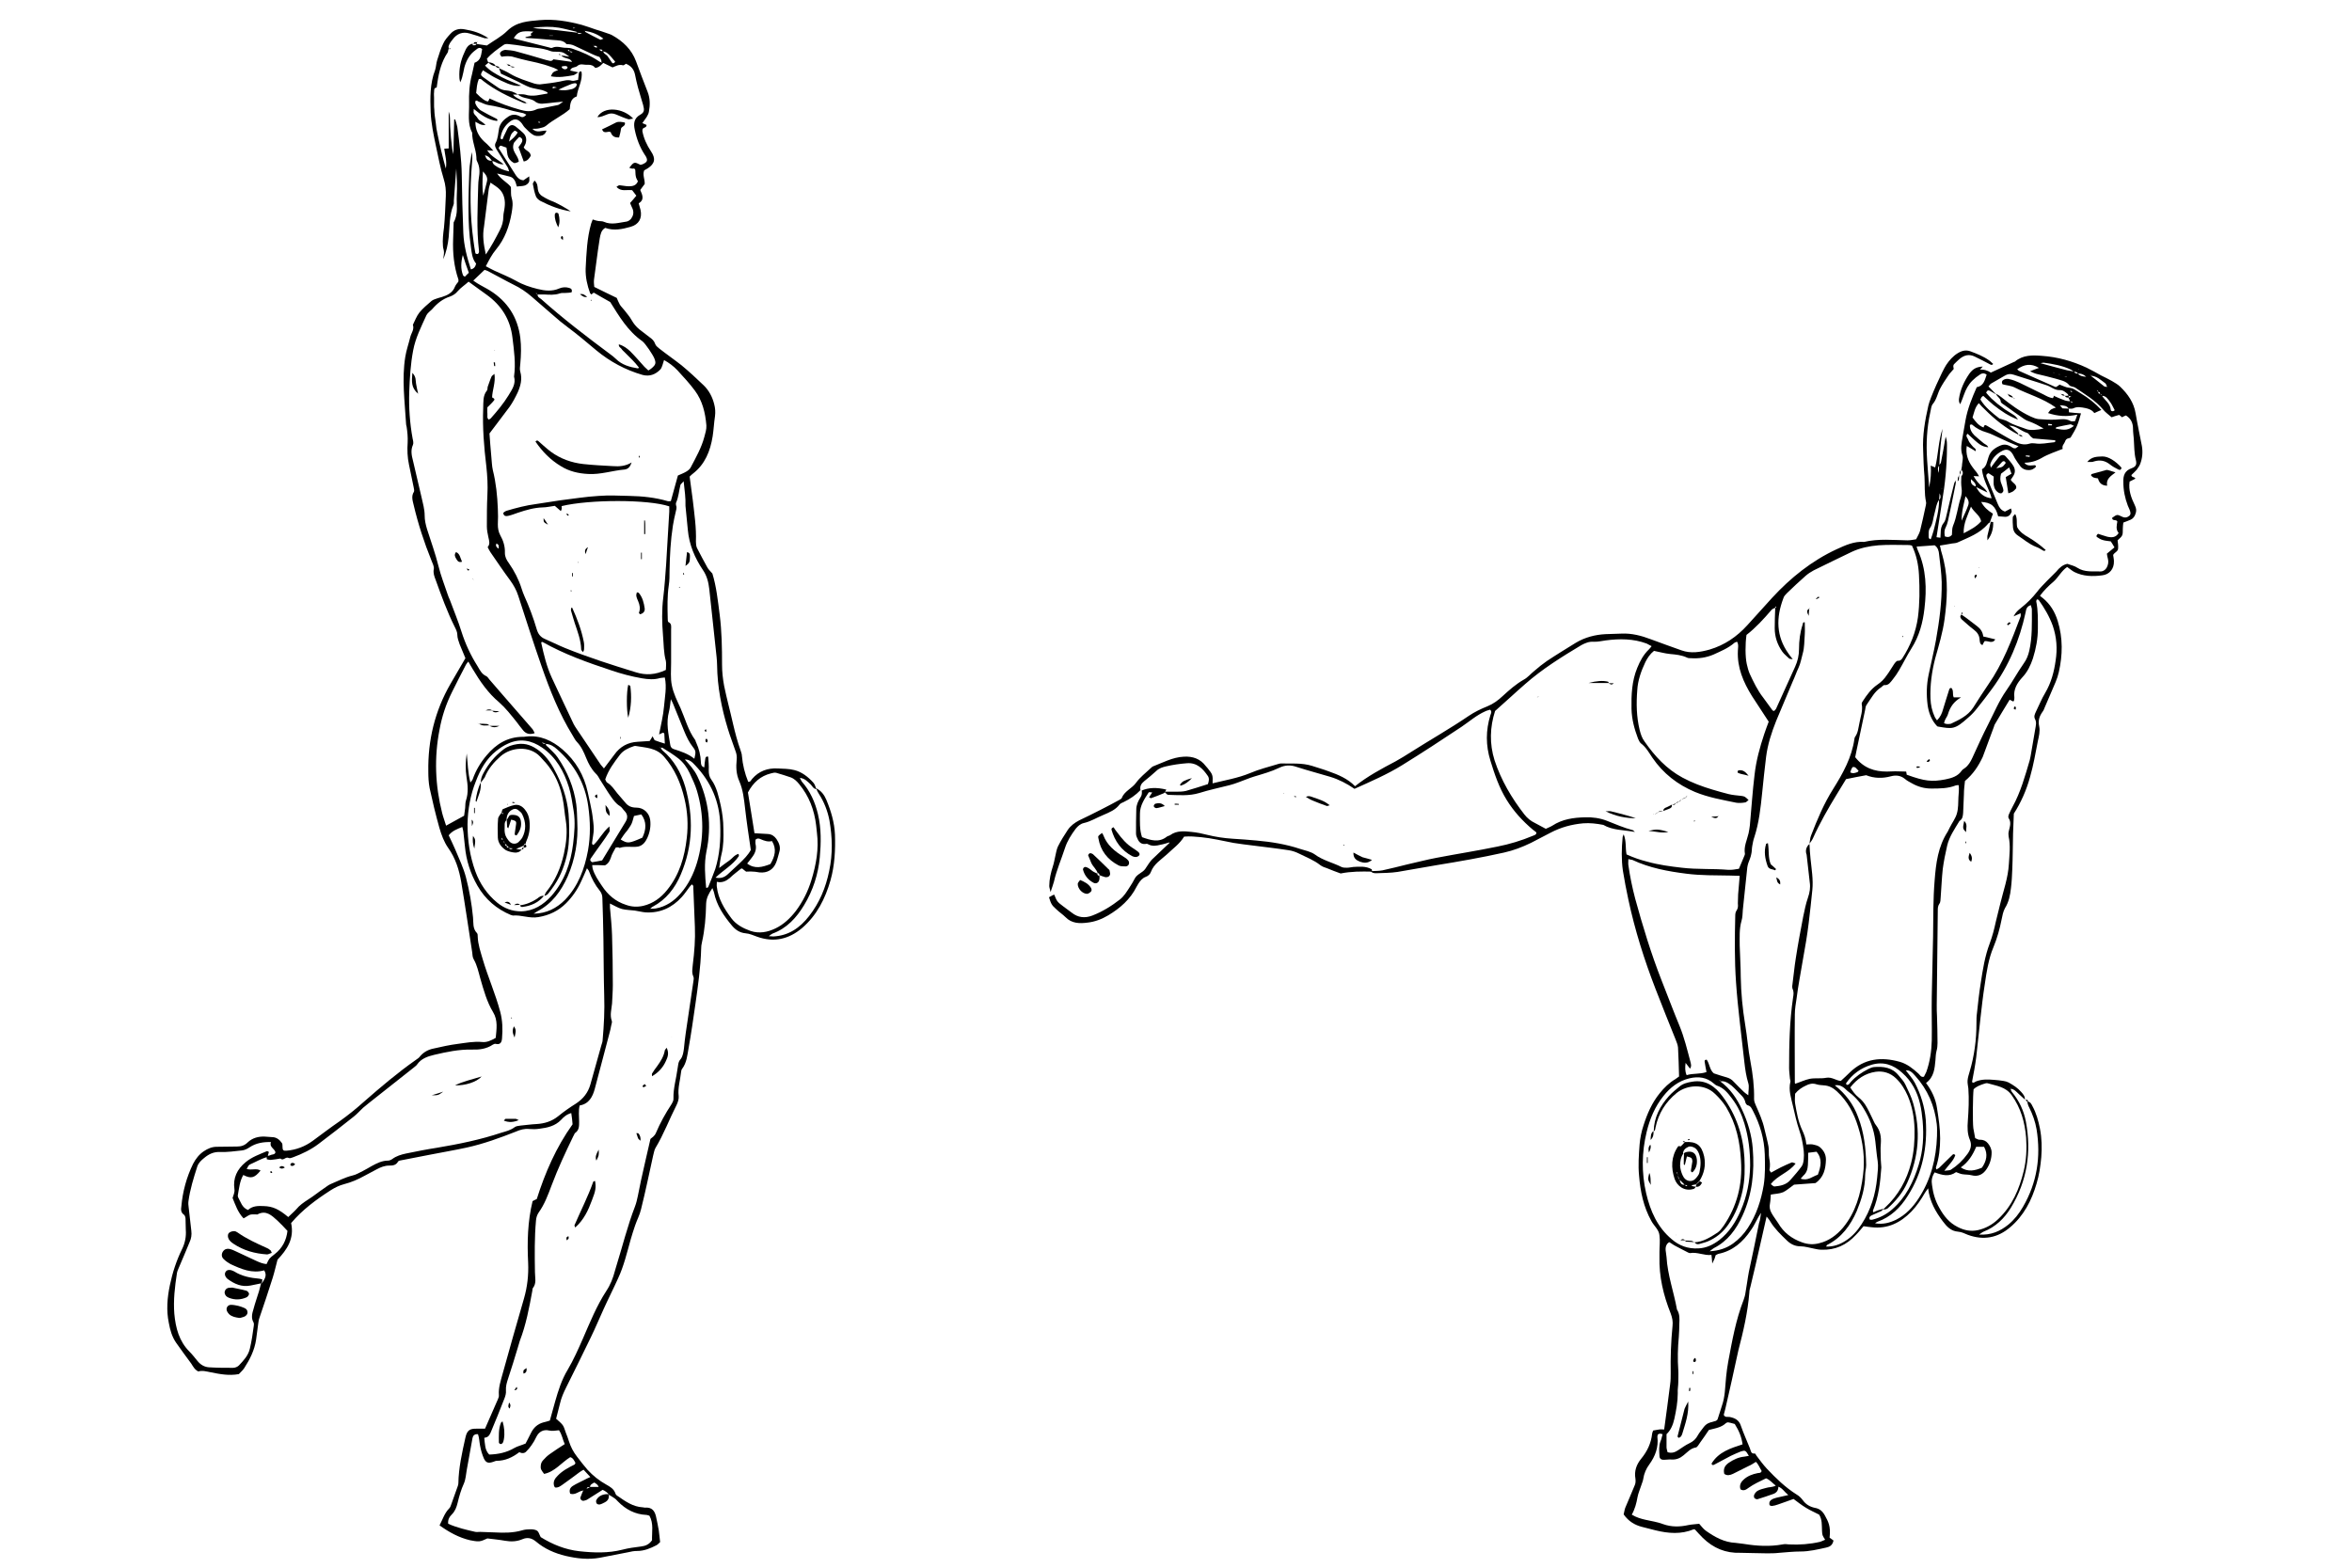 <?xml version="1.0" encoding="utf-8"?>
<!-- Generator: Adobe Illustrator 20.0.0, SVG Export Plug-In . SVG Version: 6.00 Build 0)  -->
<svg version="1.2" baseProfile="tiny" id="Layer_2" xmlns="http://www.w3.org/2000/svg" xmlns:xlink="http://www.w3.org/1999/xlink"
	 x="0px" y="0px" viewBox="0 0 900 600" xml:space="preserve">
<g>
	<path d="M312.3,301.7c1.9,0.9,3.1,2.5,3.9,4.4c1.8,4.3,3.1,8.7,3.3,13.3c0.2,5.9-0.1,11.8-1.7,17.5c-2,7-5.2,13.4-10.9,18.3
		c-5.1,4.3-10.8,5.6-17.2,3.3c-1.4-0.5-2.9-1.2-4.4-1.3c-2.2-0.2-3.8-1.3-5.1-2.8c-3.2-3.8-6-7.9-7-12.9c-0.1-0.4-0.3-0.8-0.6-1.6
		c-1.4,2.1-2.3,3.7-2.4,6c-0.1,5-0.5,9.9-1.6,14.8c-0.2,0.8-0.3,1.6-0.3,2.5c-0.2,7.1-1.2,14.1-2.2,21.1c-0.8,5.6-1.6,11.2-2.6,16.8
		c-0.5,2.8-0.7,5.6-2.5,8c-0.3,0.3-0.3,0.9-0.4,1.3c-0.3,3-1.3,6-0.9,9.1c0.1,1.1-0.3,2.4-0.8,3.4c-2.8,5.5-4.9,11.2-8.1,16.5
		c-0.5,0.9-0.6,2-0.9,3c-1.5,6.8-2.9,13.6-4.6,20.4c-0.5,2.2-1.6,4.2-2.3,6.3c-0.6,1.8-1.2,3.6-1.7,5.4c-1.4,5-2.6,10.1-4.8,14.8
		c-1.8,4-3.8,7.9-5.6,11.9c-1.6,3.5-3.1,7.1-4.8,10.6c-3.1,6.4-6.2,12.7-9.4,19.1c-1,2-1.9,4-2.4,6.2c-0.5,2-1,3.9-1.5,5.9
		c0.9,0.8,1.8,1.5,2.5,2.4c0.6,0.8,0.8,1.9,1.2,2.9c0.4,1.1,0.9,2.2,1.2,3.3c0.7,2.2,1.7,4.1,3.1,5.9c1.3,1.7,2.6,3.4,4,5
		c2.1,2.3,4.5,4.2,7.2,5.7c1.4,0.8,2.9,1.6,3.5,3.4c0.1,0.4,0.5,0.8,0.9,1c2.9,2,5.8,4.1,9.6,4.3c0.4,0,0.7,0.2,1.1,0.1
		c2.3-0.1,3.4,1.2,3.9,3.3c0.4,1.8,0.8,3.7,1.1,5.5c0.2,1.4,0.3,2.8,0.5,4.4c-0.4,0.3-0.8,0.9-1.4,1.2c-2.3,1.2-4.7,2.2-7.4,2.2
		c-1.2,0-2.3,0.2-3.5,0.5c-3.6,0.7-7.2,1.4-10.8,2.1c-4.4,0.8-8.7,0.3-13-0.7c-4.2-1-8.1-2.7-11.4-5.5c-1.7-1.4-3.3-1.7-5.2-0.9
		c-2.1,0.9-4.3,1-6.6,0.6c-2.2-0.4-4.4-0.6-6.8-0.9c-1,0.4-2,1-3.1,1.1c-1.1,0.1-2.3-0.2-3.5-0.4c-4.3-1-8.1-3.1-11.7-5.7
		c1.2-2.3,1.9-4.7,3.7-6.5c0.4-0.4,0.6-1,0.8-1.6c0.8-2.3,1.7-4.7,2.5-7c0.1-0.3,0.2-0.7,0.2-1c0.1-5.9,1.4-11.7,2.7-17.5
		c0.6-2.7,1.6-3.5,4.4-3.4c1,0,2.1,0,3.1,0c1.7-3.8,3.3-7.5,4.9-11.2c0.2-0.5,0.5-1.1,0.4-1.7c-0.2-2.8,0.7-5.4,1.4-8
		c2.7-9.7,5.4-19.3,8.2-28.9c1.3-4.5,1.8-9,1.6-13.7c-0.4-7.9-0.2-15.8,1.7-23.6c0.5-0.3,1-0.5,1.6-0.8c3.2-10.1,7.4-19.8,13.7-28.6
		c-0.1-0.7-0.1-1.4-0.2-2.1c-0.1-0.7-0.2-1.3-0.3-2.2c-1.8,0.5-2.9,1.5-3.9,2.6c-2.3,2.4-5.2,3-8.3,3.4c-1.3,0.2-2.6,0.2-3.9,0.1
		c-1.8-0.2-3.5,0.3-5.1,1c-6.1,2.4-12.4,4.7-18.8,6.1c-4.6,1-9.3,1.8-13.9,2.7c-3.6,0.7-7.2,1.4-10.8,2.1c-0.6,0.1-1.4,0.2-1.6,0.6
		c-0.8,1.4-2,1.5-3.4,1.5c-1.7,0-3.2,0.6-4.7,1.4c-1.6,0.8-3.1,1.7-4.7,2.5c-2.5,1.4-5.1,2.5-7.8,3.2c-1.9,0.5-3.5,1.3-5.1,2.3
		c-5.6,3.6-10.9,7.5-15.2,12.6c1.3,6-1.6,10.2-5.2,14c-0.7,2.6-1.2,4.9-1.9,7.1c-1.6,5.1-3.3,10.1-5,15.1c-0.3,0.8-0.4,1.6-0.5,2.4
		c-0.3,2-0.5,4-0.8,6c-0.6,4.1-2.4,7.6-4.6,11c-0.6,0.9-1.4,1.5-2,2.2c-3.8,0.7-7.3,0-10.8-0.7c-1.6-0.3-3.2-0.8-4.7-0.3
		c-1.4-0.7-2-1.9-2.7-3c-2-2.7-3.9-5.3-5.8-8c-1.6-2.3-2.3-4.9-2.8-7.6c-1-4.8-0.6-9.6,0.4-14.4c1-4.8,2.5-9.4,4.6-13.7
		c1.2-2.4,1.7-4.9,1.5-7.5c-0.1-1.4,0-2.8-0.1-4.2c0-0.5-0.2-1.3-0.6-1.6c-1.2-0.8-1.2-2-1-3.2c0.5-5.7,2-11.2,4.5-16.3
		c1-1.9,2.3-3.6,4.1-4.8c1.5-1,3.1-1.7,4.9-1.7c2.6,0,5.2-0.1,7.8-0.1c1.6,0,2.9-0.4,4.1-1.6c1.8-1.7,4.1-2.3,6.5-2.2
		c0.9,0,1.9,0.2,2.8,0.2c1.7,0,2.9,1,3.8,2.3c0.2,0.3,0.2,0.9,0.2,1.3c0,1.4,0.3,1.7,1.5,1.6c3.7-0.3,7.1-1.6,10.1-3.8
		c3.4-2.5,6.8-5.1,10.3-7.5c3.2-2.3,6.2-4.7,9.1-7.3c6.5-5.7,13.1-11.3,20.1-16.2c0.6-0.4,1.2-0.8,1.6-1.4c1.4-1.6,3.1-2.5,5.1-2.9
		c3.1-0.7,6.2-1.4,9.4-1.8c3-0.4,6.1-1,9.2-0.7c1.8,0.2,3.5-0.6,5.2-1.6c0.3-3.3,0.9-6.7-1-9.8c-2.4-4-3.6-8.4-4.9-12.9
		c-0.7-2.5-1.2-5-2.5-7.3c-0.5-0.8-0.5-1.8-0.6-2.7c-1.4-9-2.7-18-4.2-26.9c-0.8-4.7-2.2-9.2-5-13.1c-1.6-2.3-2.6-5-3.4-7.8
		c-1.4-5-2.6-10-3.7-15.1c-0.4-2.1-0.5-4.2-0.5-6.3c-0.2-12,2.5-23.2,8.5-33.6c1.9-3.3,3.8-6.5,5.7-9.8c-0.8-1.9-1.5-3.6-2.2-5.3
		c-0.4-1.2-0.9-2.4-0.9-3.7c0-1-0.5-2-1-3c-2.9-5.8-5.1-11.9-7.3-18c-0.5-1.3-1-2.6-0.7-4.1c0.2-1-0.5-2.2-0.9-3.3
		c-2.8-6.9-5.1-14-6.8-21.2c-0.4-1.7-1-3.4,0.1-5.1c0.2-0.4,0-1.1-0.1-1.7c-0.6-2.9-1.2-5.8-1.8-8.7c-0.6-2.8-0.7-5.6-0.5-8.5
		c0.1-2-0.1-4-0.4-6c-0.1-0.4-0.2-0.7-0.2-1c-0.5-8.6-1.7-17.2-0.3-25.8c0.4-2.5,1.3-5,1.9-7.5c0.4-1.6,1.6-2.9,1-4.7
		c0.8-1.6,1.4-3.3,2.5-4.7c1.3-1.6,3-3,4.6-4.4c0.5-0.4,1.2-0.7,1.9-0.9c0.7-0.3,1.4-0.4,2-0.6c2.2-0.7,4.2-1.6,5.1-4
		c0.3-0.7,0.9-1.4,1.3-1.9c0-0.4,0.1-0.7,0-0.9c-1.7-5-2.2-10.1-2-15.4c0.1-2.1,0.1-4.3,0.2-6.4c1.9-3.3,1-6.9,1.2-10.3
		c0.2-3.4,0-6.8-0.2-10.3c-0.3,4-0.6,7.9-0.9,11.9c-0.1,0.7,0.1,1.5-0.2,2.1c-1.6,3.9-1.4,8.1-1.8,12.2c-0.3,2.9-0.9,5.8-2.1,8.5
		c0.1-0.9,0.3-1.8,0.3-2.7c0-0.8-0.4-1.6-0.4-2.4c-0.2-2.3,0.1-4.7,0.4-7c0.4-4,0.5-8,0.7-12c0.1-2.2-0.1-4.4-0.8-6.6
		c-1.3-4.2-2.1-8.5-3-12.7c-0.9-4.3-1.8-8.5-2-12.9c-0.2-5.5-0.3-10.9,1.7-16.1c0.4-1.2,0.4-2.6,0.8-3.8c0.7-2.1,1.3-4.3,2.3-6.3
		c0.6-1.4,1.7-2.6,2.7-3.7c1.4-1.6,3.2-2.2,5.4-1.8c3.5,0.6,6.1,1.4,9.2,3.4c-0.7,0-1.2,0.1-1.5,0c-1.9-0.6-3.8-1.3-5.7-1.8
		c-2.7-0.8-4.9,0.1-6.5,2.3c-0.7,0.9-1.5,1.8-1.6,3.1l0.1-0.1c0,0.3,0,0.6,0,0.8l-0.1-0.1c-0.1,0.4-0.1,1-0.3,1.3
		c-2.3,3.4-3.3,7.3-3.9,11.3c-0.1,0.7-0.2,1.4-0.3,2.1c-1.2,0.1-0.9,1.1-1,1.8c-0.1,0.7,0,1.4,0,2.1c0,0.8,0,1.7,0,2.5
		c0,0.7,0,1.4,0.1,2.1c0,0.8,0.1,1.6,0.2,2.5c0.1,0.7,0.2,1.4,0.3,2.1c0.1,0.8,0.2,1.6,0.3,2.5c0.1,0.7,0.3,1.4,0.4,2.1
		c0.9,4.4,1.9,8.7,3.2,13.3c0.5-2.7-0.3-5.1-0.6-7.6c0.6,0,1.1-0.1,1.7-0.1c0-4.7,0-9.4,0-14.1c0.5,1.2,0.5,2.5,0.5,3.7
		c0,1.4,0.1,2.8,0.2,4.2c0.1,1.4,0.2,2.8,0.4,4.2c0.1,1.4,0.3,2.8,0.7,4.2c0.1-4.4,0.2-8.9,0.3-13.3c0.1,0,0.3,0,0.4,0
		c0.3,1,0.6,1.9,0.8,2.9c0.8,6.1,1.6,12.2,1.7,18.3c0.1,7.4,0.3,14.9,0.6,22.3c0.2,4.7,1.4,9.3,2.9,13.9c1.2-0.3,1.7-1,2-2.2
		c-1.5-1.8-1.7-4.1-2-6.4c-1.4-9.8-0.9-19.6-0.6-29.4c0.1-2.1,0.6-4.2,0.9-6.9c0.4,1.8,0.2,3.1,0.1,4.4c-0.8,9.9-0.8,19.8,0.6,29.7
		c0.2,1.5,0.4,3,0.7,4.5c0,0.1,0.1,0.2,0.2,0.3c0.7,0.3,1.1,0,1.2-0.7c0-0.1,0-0.2,0-0.4c-1-8.4-0.5-16.7-0.3-25.1
		c0-0.8,0.1-1.7,0.2-2.5c0.4-2.3,0.5-4.4-0.6-6.6c-0.3-0.5-0.3-1.1-0.3-1.7c-0.2-3.2-1.7-6.1-1.6-9.3c-1.9-3.5-1.1-7.4-1.2-11.1
		c-0.1-3.8,0.1-7.5,1.1-11.2c0.4-1.5,0.6-3,1-4.5c2.6-0.9,2.5-3.2,2.9-5.2c-0.7-0.7-1.3-0.5-1.8-0.2c-0.9,0.7-1.9,1.4-2.6,2.3
		c-1.6,2-2.4,4.3-2.8,6.8c-0.3,1.3-0.5,2.5-1.2,3.8c-0.1-0.6-0.3-1.2-0.3-1.8c-0.2-3.4,0.5-6.6,1.9-9.6c0.6-1.4,1.3-3.1,3.2-3.4l0,0
		c0,0.2,0,0.4,0,0.7l-0.1,0.2l0-0.3c0.6,0,1.3,0.2,1.6-0.6l-0.1,0.1c1.4,0.2,2.8,0.4,4,0.6c2.7-1.9,5.6-3.4,7.8-5.6
		c3.6-3.5,7.9-3.7,12.4-4.1c5.5-0.5,10.8,0.4,16.1,1.8c1.8,0.5,3.6,1.2,5.4,1.8c1.3,0.4,2.7,0.8,4,1.3c0.8,0.3,1.6,0.5,2.3,0.9
		c4.1,2.3,7.4,5.4,9.1,10c1.4,3.9,2.9,7.7,4.4,11.6c1,2.5,1,5.1,0.5,7.7c-0.1,0.7-0.5,1.3-0.8,1.9c-0.5,0.8-1.1,1.5-1.7,2.4
		c0.6,0.3,1.1,0.5,1.6,0.7c0.1,1.1-1.2,0.9-1.5,1.6c0,0.2-0.1,0.5-0.1,0.7c0.5,2.8,1.7,5.4,3.3,7.8c1.9,2.8,1.5,4.7-1.2,6.5
		c-0.5,0.3-1,0.6-1.4,0.8c-0.7,1.8,0.3,3.4,0.2,5.2c-0.5,0.6-1,1.4-1.7,2.3c0.7,1.7,1.8,3.7-0.6,5.1c0.3,1,0.5,1.8,0.7,2.5
		c0.7,3.2-0.6,5.6-3.8,6.5c-3.2,0.9-6.4,1.6-9.7,0.4c-1.6,0.9-1.8,2.5-2.1,4c-0.5,3-0.9,6.1-1.3,9.1c-0.3,2.2-0.6,4.4-0.9,6.7
		c-0.1,0.9,0,1.8,0.1,2.8c2.9,1.4,5.6,2.8,8.6,4.2c0.3,0.7,0.7,1.7,1.2,2.6c0.5,0.8,1.2,1.4,1.8,2.2c0.9,1.2,2,2.4,2.7,3.7
		c0.8,1.4,1.7,2.5,2.9,3.5c1.3,1,2.6,2,3.9,3c1,0.7,1.8,1.4,2.2,2.6c0.2,0.7,1,1.3,1.6,1.8c2.8,2.2,5.7,4.2,8.5,6.4
		c2.9,2.4,5.7,5,8.4,7.6c2.1,2,3.4,4.5,4.1,7.3c0.4,1.5,0.5,3,0.3,4.6c-0.4,2.6-0.5,5.2-0.9,7.7c-0.9,5.6-2.9,10.7-7.6,14.3
		c-0.4,0.3-0.7,0.6-1.2,1.1c0.4,3,0.8,6,1.2,9c0.6,5.3,1.4,10.5,1.2,15.9c0,0.8,0.1,1.7,0.4,2.4c1.3,2.5,2.6,5,4,7.5
		c0.4,0.7,1,1.3,1.9,2.3c1.5,4.8,2.1,10.3,2.8,15.8c0.8,6.3,0.9,12.7,0.9,19.1c0,2.7,0.3,5.4,0.8,8.1c1,4.9,2.3,9.6,3.4,14.5
		c0.8,3.4,1.7,6.9,2.9,10.2c0.2,0.7,0.5,1.4,0.5,2.1c0.3,3.4,1.1,6.7,2.4,9.9c0.8,0.2,1.1-0.6,1.5-1.1c2.6-3,5.9-4.2,9.8-4
		c2.1,0.1,4.3,0.1,6.3,0.6c2.9,0.7,5.3,2.6,7.3,4.8c0.6,0.6,0.8,1.6,1.2,2.5c-1.1-0.1-1.5-1-2.1-1.7c-1.3-1.2-2.4-2.5-4.4-2.6
		c0-0.1,0-0.2-0.1-0.3c0,0-0.2,0-0.2-0.1c0.1,0.1,0.3,0.2,0.4,0.3c0.3,0.5,0.5,1,0.8,1.5c3.2,3.6,5.1,7.9,6.2,12.5
		c1.3,5.5,1.2,11,0.7,16.5c-0.6,6.5-2.6,12.7-6,18.3c-2.9,4.8-6.6,8.9-12.1,10.9c-0.4,0.2-0.8,0.5-1.4,1c0.9,0,1.3,0.1,1.7,0.1
		c5.9-0.3,10.2-3.3,13.7-7.8c4-5.1,6.4-10.9,7.7-17.3c1.4-6.5,1.2-12.9,0.1-19.3c-0.7-3.6-2-7-4-10.1
		C312.9,303.2,312.6,302.5,312.3,301.7z M261.3,289.7l-0.2-0.1L261.3,289.7c0.3,0.2,0.5,0.5,0.6,0.8c1.8,2,3.7,4,4.9,6.5
		c4.5,9.3,5.6,19,3.5,29c-0.9,4.6-0.5,9.1-0.1,13.7c0,0.1,0.2,0.1,0.3,0.1c0.2-0.1,0.5-0.2,0.5-0.3c0.9-2.3,1.9-4.6,2.7-6.9
		c1.7-5.5,2.1-11.1,1.9-16.8c-0.2-8.9-3.5-16.5-9.6-22.9c-1.1-1.2-2.3-2.4-4.2-2.2C261.7,290.3,261.5,290,261.3,289.7z M239.9,21.8
		l0.2,0.1L239.9,21.8c-0.3-0.2-0.5-0.5-0.8-0.7l-0.1-0.2l0.1,0.1C239.5,21.2,239.7,21.5,239.9,21.8z M227.1,17.6c0-0.1,0-0.2,0-0.3
		c0-0.1-0.1-0.1-0.2-0.1C227.1,17.3,227.2,17.4,227.1,17.6c0.5,0.4,0.9,0.8,1.6,0.5c0.2,0.3,0.4,0.5,0.6,0.8
		c0.4,0.5,0.8,0.8,1.5,0.6c0.1,1.1,1.2,1.3,1.7,2c0.6,0.8,1.1,1.7,1.7,2.5c0.3,0.4,0.8,0.3,1.2-0.4c-1-1.1-1.9-2.5-3.2-3.4
		c-0.4-0.3-1-0.4-1.6-0.6c-0.2-0.9-0.9-0.7-1.5-0.6c0.1-0.5-0.2-0.7-0.6-0.8C228.4,17.4,227.8,17.5,227.1,17.6z M224.5,569.8
		c0.5-0.2,0.9-0.5,1.4-0.7c1,0,2,0,3.2,0c-0.3-0.5-0.4-0.8-0.7-1c-0.3-0.3-0.7-0.5-1-0.7c-0.8,0.5-1.7,0.8-1.6,1.8
		C225.3,569.1,224.7,569,224.5,569.8c-0.5,0.3-1,0.5-1.5,0.7c-1.6,0.2-2.8,1.8-4.8,1.2c-0.5-1.3-0.1-2.3,1-3
		c1.4-0.9,2.9-1.5,4.4-2.3c0.7-0.4,1.4-0.7,2.3-1.1c-1-1-1.7-1.9-2.6-2.8c-0.7,0.4-1.2,0.7-1.6,1c-2,1.5-4,3-6,4.4
		c-1,0.7-2,1.6-3.3,1.4c-0.2-0.3-0.4-0.5-0.4-0.7c-0.4-1.6,0.3-2.7,1.4-3.8c1.8-1.9,4.1-3.1,6.5-4.3c0.1-0.1,0.2-0.4,0.3-0.6
		c-0.5-0.9-0.9-1.9-2-2.2c-3.4,2.1-5.9,5.6-10,6.4c-1.2-1.6-1.3-1.9-1.3-2.6c0-1,0.2-1.9,0.9-2.6c0.8-0.9,1.6-1.7,2.6-2.4
		c1.8-1.3,3.7-2.5,5.7-3.8c-0.8-1.7-1-3.6-2.2-5.3c-1.3,0.1-2.5,0.4-3.8,0.1c-2.1-0.5-3.9,0.4-4.9,2.5c-0.5,1.1-1.1,2.1-1.8,3.1
		c-0.6,0.9-1.3,1.7-2,2.4c-0.7,0.8-1.7,0.8-2.7,0.3c-2.6,2-5.4,3.3-8.7,3.3c-0.4,0-0.9,0.3-1.3,0.4c-1.8,0.6-2.7,0.4-3.5-1.2
		c-0.7-1.6-1.2-3.3-1.5-5c-0.3-1.5-0.3-3-0.8-4.4c-1.3-0.1-1.9,0.5-2.1,1.5c-0.7,4.1-1.5,8.1-2.2,12.2c-0.3,1.7-0.4,3.6-1.1,5.2
		c-1.1,2.4-1.8,4.9-2.4,7.4c-0.4,1.6-0.9,3.1-2.2,4.4c-0.9,0.9-1.6,2-1.4,3.6c3.4,1.5,6.9,2.3,10.4,3.1c0.6,0.1,1.2,0,1.8,0
		c1.9,0.1,3.8,0.1,5.6,0.2c3.5,0.2,7.1,0.2,10.5-0.8c1-0.3,2.1-0.4,3.1-0.4c0.9,0,2,0.1,2.7,0.6c0.6,0.5,0.8,1.5,1.3,2.4
		c4.5,2.8,9.4,4.8,14.8,5.4c5.5,0.6,11,0.8,16.5-0.6c2.3-0.6,4.6-0.9,7-1.2c1.8-0.2,3.2-0.8,4.3-2.4c-0.1-3.1,0.7-6.4-1-9.4
		c-0.5-0.1-0.8-0.3-1.2-0.3c-4.3-0.2-7.9-2.1-10.9-5.2c-0.4-0.4-0.8-0.9-1.3-1.2c-0.7-0.5-1.4-0.9-2.1-1.3l0.1,0.1
		c-0.6-1-1.6-1.6-2.5-2c-2.1,1.3-4.1,2.6-6,3.8c-0.4,0.2-0.9,0.3-1.3,0.4c-0.7,0.1-1.4-0.7-1.2-1.3c0.3-0.9,0.7-1.7,1-2.5
		C223.4,570.2,223.9,570,224.5,569.8z M207.4,284.1l-0.1-0.1L207.4,284.1c0.3,0.6,0.9,0.7,1.5,0.6c-0.1,0.7,0.5,0.9,0.9,1.3
		c1.2,1.3,2.6,2.4,3.6,3.9c3.7,5.4,6.2,11.4,7.1,17.9c0.3,2.2,0.3,4.5,0.4,6.7c0.4,7.3-0.8,14.3-3.7,21c-2.5,5.6-6,10.4-11.6,13.3
		c-0.4,0.2-0.7,0.5-1.4,0.9c5-0.1,8.8-2.1,12-5.3c5.1-5.3,7.5-11.9,8.8-18.9c1-5.6,0.9-11.2,0.1-16.9c-1.2-8.8-5.3-16-11.9-21.8
		c-1.2-1.1-2.6-2-4.4-2.1C208.4,284.5,207.9,284.3,207.4,284.1z M218.1,19.6c-0.2-0.2-0.3-0.3-0.5-0.5c-0.1-0.1-0.2,0-0.3,0
		c0.1,0.1,0.1,0.3,0.2,0.4C217.7,19.6,217.9,19.5,218.1,19.6c0.2,0.4,0.4,0.7,1,0.2C218.7,19.8,218.4,19.7,218.1,19.6z M223.7,11.8
		c-0.2-0.1-0.5-0.2-0.3-0.1C223.3,11.7,223.5,11.7,223.7,11.8c0.2,0.1,0.2,0.4,0.4,0.5c1.9,1,3.7,2,5.6,2.9c0.2,0.1,0.6-0.2,1.2-0.4
		C228.6,13,226.3,12.2,223.7,11.8z M220.9,12.5c0.4,0.6,0.8,0.7,1.8,0.2C221.8,12.7,221.3,12.6,220.9,12.5c-0.2-0.1-0.3-0.4-0.5-0.4
		c-2.2-0.5-4.3-1.1-6.5-1.5c-3.1-0.5-6.2-0.4-10,0c1,0.2,1.3,0.3,1.6,0.3c2.7,0.2,5.4,0.4,8,0.7C216,11.9,218.4,12.2,220.9,12.5z
		 M229.4,21.8c-0.9-0.3-1.8-0.6-2.6-1c-2.4-1.1-4.7-2.2-7-3.3c-1-0.5-2-0.6-3-0.6c-1.4-1.7-3.4-1.4-5.2-1.6c-3.5-0.3-7-0.6-10.5-0.8
		c0-0.1,0-0.2,0-0.3c0.7-0.2,1.5-0.3,2.2-0.5c-0.1-0.4-0.2-0.6-0.2-0.8c0.3-0.2,0.6-0.5,1-0.8c-4.7-0.4-5.9,0-7.5,2.5
		c0.3,0.1,0.6,0.3,1,0.4c4.1,1,8.2,2.1,12.3,3.1c0.5,0.1,1,0.4,1.4,0.2c1.9-0.9,3.7,0.1,5.5,0c0.8,0,1.6,0.1,2.4,0.4
		c3.5,1.2,6.8,2.6,9.9,4.7c0.6,0.4,1.2,0.7,2,0.4c-0.9,0.9-1.7,2-3.3,2.2c-0.7-0.9-1.7-1.3-3-1.2c-1.3,0.1-2.7-0.6-3.8,0.4
		c-0.8,0.8-2.4,0.3-2.8,1.8c1,0.2,1.8,0.4,3.1,0.7c-0.9,0.5-1.4,1-1.9,1.1c-2.8,0.5-5.6,1-8.6,0.4c0.3-0.6,0.5-1.2,0.9-1.5
		c0.4-0.4,1.1-0.5,1.9-0.9c-0.8-0.4-1.2-0.6-1.6-0.8c-1.7-0.6-3.3-1.2-5-1.6c-1.7-0.5-3.4-0.8-5.1-1.2c-1.7-0.4-3.4-0.8-5.1-1.3
		c-1.7-0.6-3.4-0.4-4.9-0.2c-0.8-0.9-0.7-1.5-0.1-2c0.4-0.3,1.1-0.6,1.6-0.6c1.3,0.1,2.6,0.2,3.8,0.5c3.5,0.9,7,2,10.5,3
		c0.9,0.3,1.8,0.5,2.7,0.7c0.6,0.1,1.1-0.1,1.4-0.7l-0.1,0.1c2.4,0.3,4.8,0.7,7.2,1c-0.3-0.6-0.7-0.9-1.2-1.1
		c-1.1-0.4-2.3-0.5-3-1.5l-0.1,0.1c1,0.1,2,0.3,3.3,0.5c-2.6-1.9-2.6-1.8-5-1.9c-0.7,0-1.5,0-2.1-0.2c-3.5-1.4-7.2-1.3-10.8-2
		c-1.7-0.3-3.5-0.5-5.3-0.7c-0.7-0.1-1.5-0.1-2,0.3c-2.3,1.6-4.6,3.2-6.4,5.3c0.2,0.7,0.4,1.1,0.6,1.5c-0.4,0.3-0.8,0.7-1.3,1.1
		c1.9,2.1,4.3,3.3,6.5,4.5c2.3,1.2,4.9,2.1,7.3,3.2c-1.9,0.3-3.5-0.2-5.1-0.8c-1.7-0.7-3.4-1.5-5.1-2.4c-1.5-0.8-2.9-1.8-4.4-2.7
		c-0.9,1.5-1,1.8-0.1,2.5c2,1.5,4,2.8,6,4.2c0.9,0.6,1.8,0.9,2.9,1c1.6,0.1,3.2,0.6,4.6,1.6c-0.6,0-1.1,0-1.9,0
		c1,1.3,2.3,1.6,3.3,2.2c0.7,0.4,1.6,0.4,1.9,1.3l0.1-0.1c-0.6-0.1-1.2-0.1-1.7-0.4c-5.3-2.2-10.5-4.7-15.1-8.3
		c-0.4-0.3-0.7-0.9-1.6-0.6c-0.7,1.7-0.8,3.5-1,5.3c2.2,2.3,3.8,3.3,4.6,3.2c0.2-0.4,0.4-0.7,0.5-1.1c3.9,1.8,7.7,3.2,11.7,4.3
		c2.1,0.6,4.1,0.9,6.2-0.1c0.7-0.4,1.6-0.3,2.4-0.5c2-0.4,3.9-0.8,5.9-1.2c0.5-0.1,0.9-0.6,2-1.3c-1.6,0.2-2.4,0.2-3.2,0.3
		c-1.6,0.2-3.3,0.4-4.9,0.5c-0.8,0-1.7-0.2-2.3-0.6c-1-0.9-2.1-1.1-3.2-1.4c-1.4-0.3-2.7-0.6-3.8-1.6c0.9,0,2-0.1,2.8,0.1
		c3,1,5.8,0,8.6-0.4c0-0.3,0-0.5-0.1-0.5c-0.6-0.3-1.3-0.6-1.9-0.8c-1.6-0.4-3.3-0.6-4.8-1.1c-1.6-0.6-3.2-1.5-4.8-2.3
		c-2.1-1-4.3-2-6.2-2.9c-0.3-0.9-0.5-1.5-0.8-2.1c1.5,0.7,3,1.3,4.4,2.2c2.9,1.7,6,2.6,9.2,3.7c0.7,0.2,1.4,0.3,2.1,0.3
		c2.6-0.3,5.2-0.6,7.7-1.1c1.5-0.3,2.9-0.8,4.5-0.3c0.7,0.2,1.5-0.2,2.4-0.3c0.1-1,0.2-1.8,0.3-2.6c0.1-0.5,0.4-0.8,1-0.6
		c0.6,3.4-1.5,6.3-1.8,9.5c-2.4,0.8-2.5,2.9-2.7,4.9c-2.8,2.5-6.2,3.9-9,6.3c-0.7,0.6-1.7,0.8-2.6,1c-0.8,0.2-1.7,0.2-2.7,0.2
		c1.7,1.8,3.6,0.6,5.4,0.7c-0.4,1.3-1.3,1.9-2.4,2c-0.9,0.1-2,0.1-2.7-0.4c-1.2-0.7-2.2-1.8-3.2-2.8c-0.6-0.6-0.9-1.4-1.5-2
		c-1.3-1.4-2.6-1.4-4.1-0.3c-2,1.5-3.2,3.5-3.6,5.9c-0.1,0.3-0.2,1,0.7,0.9c0.2-0.4,0.3-0.8,0.5-1.2c0.5-1,0.9-1.9,1.4-2.9
		c0.9-1.5,1.9-1.7,3.2-0.7c0.9,0.7,1.8,1.5,2.7,2.3c1.3,1.2,1.5,2.6,1,4.2c-0.2,0.5-0.5,1-0.7,1.4c0.7,1.4,2.5,1.4,2.7,3.2
		c-0.5,0.9-1.2,2-2.7,2.2c-0.7-1.9-1.3-3.6-2-5.5c0.4-0.6,1-1.2,1.3-1.9c0.4-0.9,0.1-1.6-1-2c-0.8,0.8-1.6,1.7-2,2.2
		c-1.4,3.2,1.7,4.8,1.8,7.3c-1.3,0.6-1.6,0.6-2,0.4c-1.2-0.7-2-1.7-2.3-3c-0.2-0.9-0.2-1.8-0.4-2.8c-0.6-0.2-1.1-0.4-1.7-0.6
		c-0.8-0.4-1,0.2-1.3,0.8c2.2,3.4,4.4,6.9,6.6,10.4c0.7,1,1.5,1.8,2.9,1.9c0.6-0.4,1.3-0.9,2.2-1.5c0,0.9,0.2,1.7-0.1,2.2
		c-0.3,0.6-1,1.1-1.6,1.3c-0.9,0.3-1.8,0.2-3,0.4c-0.2-0.5-0.3-1-0.5-1.6c-0.4-1.1-1.1-1.9-2.2-2.2c-1.4-0.4-2.9-0.7-4.9-1.2
		c1.7,2.5,4.1,3.5,5.3,5.2c0.1,1.6-0.1,3,0.3,4.2c0.6,1.9,0.3,3.7,0,5.6c-0.9,5.2-2.6,10-6,14.1c-1.6,1.9-2.7,4.1-3.9,6.4
		c1.2,0.6,2.2,1.2,3.3,1.7c2.8,1.3,5.6,2.4,8.3,3.9c2.6,1.5,5.4,2.4,8.2,3.1c2.8,0.7,5.6,1,8.3-0.2c1.2-0.5,2.5-0.6,3.8-0.2
		c0.7,0.2,1.3,0.6,0.9,1.7c-0.6,0.1-1.3,0.2-2,0.2c-0.8,0.1-1.7-0.1-2.5,0.2c-2,0.7-4,0.5-6,0.4c-0.8,0-1.6,0-2.5,0
		c-0.1-0.2-0.2-0.3-0.4-0.5c0,0-0.2,0.1-0.3,0.1c0.2,0.1,0.5,0.2,0.7,0.3c-0.1,1.1,0.8,1.4,1.4,1.9c8.4,7.5,17.3,14.3,26.3,21
		c0.8,0.6,1.5,1.1,2.2,1.8c2.4,2.4,5.4,3.2,8.5,3.7c0.1,0,0.2-0.1,0.4-0.3c-0.4-0.5-0.9-1.1-1.3-1.6c-0.4-0.4-0.8-0.9-1.2-1.3
		c-0.5-0.5-1-1-1.5-1.5c-0.5-0.5-1-1-1.5-1.5c-0.4-0.4-0.9-0.8-1.2-1.3c-0.4-0.5-1.1-0.7-1-1.7c1.8,0.5,3.1,1.5,4.3,2.6
		c1.9,1.9,3.7,4,5.5,6c0.5,0.5,1,0.9,1.5,1.4c0.6-0.4,1-0.6,1.3-0.9c1.5-1.3,1.7-1.9,1-3.7c-0.5-1.3-3.4-5.7-4.6-6.6
		c-5.6-3.9-8.9-9.6-12.3-15c-2.2-1.2-4.2-2.4-6.3-3.6c-0.2,0.2-0.6,0.4-0.9,0.7c-0.2-0.2-0.4-0.3-0.5-0.5c-1.1-3-1.8-6.1-1.7-9.4
		c0.3-5.8,0.5-11.6,2.1-17.2c0.2-0.5,0.4-1,0.6-1.6c0.9,0.3,1.5,0.5,2.2,0.6c0.7,0.1,1.5,0,2.1,0.3c2.9,1.3,5.8,0.3,8.7-0.1
		c0.6-0.1,1.3-0.6,1.7-1.1c0.8-1.1,1.1-2.3,0.6-3.7c-0.3-0.7-0.7-1.5-1-2.3c0.8-0.9,1.6-1.8,2.4-2.8c-0.6-0.8-1.1-1.5-1.6-2.1
		c-2.1-0.3-4.3,0.7-6-1.3c0.5-0.3,0.8-0.6,1.2-0.6c1.2,0.1,2.3,0.4,3.5,0.4c1.4,0,2.8-0.2,3.5-1.9c-0.3-0.6-0.7-1.2-0.8-1.9
		c-0.2-0.8-0.1-1.6-0.2-2.4c0-0.2-0.2-0.3-0.4-0.6c-0.3,0-0.7,0.1-1,0c-0.3,0-0.6-0.2-0.9-0.3c1.8-2.3,1.9-2.3,4.3-1.1
		c0.2-0.1,0.5-0.1,0.7-0.2c1.9-0.8,2.2-1.5,1.3-3.1c-0.1-0.2-0.3-0.4-0.4-0.6c-1.9-2.9-3.1-6.1-3.8-9.5c-0.5-2.3-0.4-4.4,2.1-5.8
		c1.6-0.9,1.6-1.8,1.1-3.7c-0.7-2.2-1.3-4.5-2-6.8c-0.4-1.6-0.8-3.2-1.1-4.8c-0.4-2-1.5-3.4-3.5-4.2c-0.3,0.2-0.8,0.7-1.1,0.6
		c-1.6-0.5-2.9,0.4-4,0.8c-1.6-0.8-3-1.4-4.3-2.1C230.3,23.2,229.8,22.5,229.4,21.8l0.1-0.2L229.4,21.8z M181.9,46.6l-0.1-0.1
		L181.9,46.6c0,3,1.1,5.4,3.3,7.5c0.8,0.7,1.6,1.4,2.3,2.2c0.4,0.4,0.7,0.8,1.3,1.4c-1-0.1-1.6-0.1-2.4-0.2c1.6,2.5,4,3.4,6.3,5.4
		c-2,0.1-3.1-1.1-4.4-1.3c-1.2-1.6-1.2-1.6-2.7-2.2c0.4,1.4,1.1,2.3,2.8,2.1c0,0.7,0.3,1.3,1,1.8c1.5,1.1,3.2,1.8,5.4,2.3
		c-0.2-0.7-0.3-1.2-0.5-1.5c-1.3-2.1-2.6-4.2-3.9-6.3c-0.6-0.9-1.3-2-0.8-3c1-1.8,1-3.8,1.4-5.8c0.5-2.1,2-3.4,3.7-4.5
		c1.5-0.9,2.9-0.7,4.4,0.1c0.9,0.5,1.6,0.1,2.3-0.7c-0.4-0.2-0.8-0.5-1.2-0.6c-1.7-0.4-3.5-0.7-5.2-1.2c-2.7-0.8-5.4-1.5-8.2-1.9
		c-1.2-0.2-2.4-0.9-3.6-1.3c-0.4-0.1-0.7-0.7-1.3-0.2c0,0.3-0.1,0.7,0,0.9c0.5,1.2,1.3,2.3,2.5,2.9c1.7,1,3.5,1.9,5.3,2.8
		c0.3,0.2,0.9,0.3,0.5,1c-3.4-0.4-6.1-2.3-8.9-4.6c0,0.7-0.2,1.2,0,1.6c0.2,0.5,0.7,0.9,1.1,1.4c0.3,0.4,0.5,0.8,0.8,1.1
		c0.4,0.4,1,0.7,1.4,1c0.3,0.2,0.6,0.5,1.2,1C184,48.1,183,47.1,181.9,46.6z M252.8,286.2c0-0.1-0.1-0.2-0.2-0.3c0,0-0.1,0-0.2,0
		C252.6,286,252.7,286.1,252.8,286.2c0.3,0.3,0.4,0.8,0.7,1c4.4,3.7,7.1,8.5,8.7,13.9c3.2,11.4,3,22.6-1.7,33.6
		c-2.2,5.2-5.6,9.6-10.7,12.3c-0.3,0.1-0.5,0.4-1,0.8c0.9,0,1.5,0,2.1-0.1c3.9-0.7,7-2.8,9.5-5.7c3-3.4,5-7.5,6.3-11.8
		c2.7-9.1,2.7-18.4,0-27.5c-0.7-2.4-1.8-4.6-2.8-6.8c-1-2.1-2.4-4.1-4.3-5.6c-1.9-1.5-4-2.8-6.1-4.1
		C253.3,286.1,253,286.2,252.8,286.2z M100.2,491.2c0.9-1.5,2.2-2.9,0.9-5c-4.7,1.3-8.8-0.5-12.9-2.4c-0.9-0.5-1.8-1.1-2.6-1.9
		c-0.9-0.8-0.9-2-0.3-2.9c0.6-0.9,1.5-1.2,2.5-1c0.9,0.2,1.8,0.6,2.6,1c2.6,1.2,5.1,2.4,7.7,3.6c1.3,0.6,2.6,1.1,3.9,1.2
		c1-2.1,0.9-2.1,3.1-3.8c3-2.3,4.5-5.4,4.9-8.9c-1.3-1.4-2.5-2.7-3.8-3.9c-2.2-2-4.4-4.2-7.7-2.4c-0.1,0.1-0.2,0-0.3,0
		c-0.8,0-1.7-0.1-2.5,0.1c-0.8,0.3-1.5,0.9-2.5,1.4c-2.2-2.3-3.1-5.1-4.2-7.8c0.3-1.1,0.9-2.1,0.7-3.4c-0.6-4.2,1-7.6,4.3-10.3
		c2.4-2,5.3-3,8.1-4.2c0.2-0.1,0.4,0.1,0.8,0.3c-0.2,0.6-0.4,1.3-0.5,1.9c-2.4,0.6-4.5,1.9-6.8,2.9c-0.5,0.2-0.8,1-1.2,1.7
		c1.9,0.6,3.7-0.4,5.3,0.6c-2.3,2.9-3.7,3.2-6.6,1.7c-1.4,2.4-1.6,5.1-2.1,7.8c0,0.2,0,0.5,0.1,0.7c1,1.8,1.5,4,3.8,4.9
		c1.7-1.6,3.9-1.6,6-1.5c3.5,0.1,5.8,1.2,9.4,4.2c1-1,2.1-1.9,3-2.9c1.3-1.6,2.9-2.7,4.6-3.8c2.1-1.3,4-2.9,6.1-4.3
		c0.9-0.6,1.7-1.3,2.7-1.7c2.7-1.1,5.3-2.5,8.2-3.2c1.4-0.3,2.6-1.1,3.9-1.7c1.2-0.6,2.3-1.3,3.4-1.9c2-1.1,4-2.1,6.3-2.1
		c0.5,0,1.2-0.3,1.6-0.6c1.6-1.2,3.4-1.7,5.2-2.1c3.9-0.8,7.9-1.6,11.8-2.2c8.4-1.4,16.7-3.1,24.8-5.8c1.7-0.5,3.4-0.9,4.9-2
		c0.6-0.5,1.5-0.6,2.3-0.7c2.1-0.2,4.2-0.5,6.3-0.6c3-0.2,5.7-1,8.2-3c2.2-1.8,4.5-3.4,6.9-4.9c2.7-1.8,4.5-4.1,5.4-7.2
		c1.4-5,2.8-10,4.2-15c0.2-0.7,0.5-1.4,0.5-2.1c0.5-5.6,0.8-11.3,0.6-17c-0.2-7.2-0.2-14.4-0.3-21.6c-0.1-5.2-0.2-10.4-0.4-15.6
		c0-1.1-0.3-2-1-2.9c-1.8-2.2-3.1-4.7-4.1-7.4c-0.1-0.4-0.5-0.7-0.8-1.2c-0.8,1.8-1.4,3.4-2.2,5c-1.4,3.1-3.4,6-5.8,8.4
		c-2.9,2.9-6.4,4.6-10.6,5.3c-3.4,0.6-6.5-0.9-9.8-0.6c-0.2,0-0.4-0.2-0.7-0.2c-5.5-2.3-9.8-6-12.8-11.2c-2.7-4.7-4.3-9.7-4.8-15.1
		c-0.2-1.9-0.4-3.8-0.6-5.6c-0.1-0.5-0.2-1.1-0.4-1.8c-2,0.8-3.9,1.5-5.2,3.2c0.8,1.8,1.7,3.5,2.4,5.2c1.5,3.6,3.2,7.1,4.2,10.9
		c1.3,5,2.2,10.1,2.7,15.3c0.2,2-0.2,4.3,1.5,6c0.3,0.3,0.3,0.9,0.3,1.4c0.1,3,1.1,5.8,1.9,8.6c2,6.8,4.9,13.3,6.7,20.1
		c0.9,3.4,1,6.7,0.7,10.2c-0.1,1.4-0.6,2.6-2.5,2.1c-0.3-0.1-0.7,0.2-1,0.3c-2.5,1.7-5.3,2-8.1,1.9c-4.9-0.1-9.6,0.9-14.3,2
		c-2.5,0.6-5,1.4-6.6,3.7c-0.3,0.5-0.9,0.8-1.3,1.2c-5.7,4.5-11.5,9.1-17.2,13.6c-0.7,0.6-1.5,1.2-2.2,1.8c-1.2,1.1-2.3,2.4-3.6,3.4
		c-4.4,3.5-8.9,7-13.4,10.4c-2.9,2.2-6.2,3.8-9.7,5.1c-0.5,0.2-1.3,0.5-1.7,0.3c-1.2-0.7-2.1,1.3-3.2,0.2c-1.2,0.2-2.3,0.4-3.5,0.5
		c-0.6,0.1-1.1-0.1-1.7-0.2c0-0.5-0.1-0.8-0.1-1.2c0.6-0.2,1.2-0.2,1.7-0.5c0.6-0.2,1.5-0.1,1.7-1c-0.3-1.4-2.5-2-1.7-3.9
		c-3-0.1-5.8,0.4-8.2,2c-0.9,0.6-1.9,1.1-2.9,1.2c-2.8,0.3-5.6,0.7-8.4,0.6c-2.5-0.1-4.3,0.8-6.1,2.3c-1.1,0.9-2.1,1.8-2.6,3.2
		c-1.4,4.4-2.8,8.8-3.4,13.4c-0.1,0.8,0,1.6,0.1,2.4c0.3,2.9,0.7,5.9,1,8.8c0.2,1.6,0,3-0.7,4.5c-1.3,3.1-2.6,6.3-4,9.5
		c-0.3,0.8-0.7,1.5-0.8,2.3c-0.8,5.1-1.4,10.3-1,15.5c0.5,5.4,1.8,10.5,5.8,14.5c1.1,1.1,2,2.3,3,3.5c1.2,1.5,2.7,2.4,4.5,2.5
		c3.1,0.2,6.1,0.2,9.2,0.2c0.8,0,1.7-0.4,2.2-0.9c1.8-1.9,3.6-3.8,4.2-6.4c0.7-2.9,1.1-5.8,1.5-8.7c0.1-0.4,0.1-1-0.1-1.4
		c-1-1.7-0.5-3.5,0-5.1c0.6-2.3,1.4-4.5,2.1-6.8c0.3-1.1,0.6-2.3,0.9-3.4L100.2,491.2z M260.5,405.3l0.1,0.1L260.5,405.3
		c0.8-1.1,1-2.5,1.2-3.9c0.2-2,0.4-4,0.7-6c0.9-6.5,2-13.1,2.9-19.6c0.1-0.7,0.3-1.5,0-2.1c-0.7-1.5-0.3-3-0.2-4.5
		c0.6-4.8,1-9.6,0.8-14.5c-0.2-5-0.4-9.9-0.6-14.9c0-0.4,0.2-0.9-0.6-1.3c-0.2,0.3-0.6,0.6-0.8,0.9c-1,1.3-1.9,2.7-3,3.9
		c-3.7,4.1-8.3,6.2-13.8,5.9c-1.4-0.1-2.8-0.5-4.2-0.7c-1.6-0.2-3.3-0.2-4.9-0.6c-1.5-0.4-2.9-1.3-4.6-2.1c0,0.6,0,1,0,1.5
		c0.3,3.5,0.7,7.1,0.8,10.6c0.2,6.4,0.3,12.8,0.3,19.1c0,2.4-0.2,4.7-0.3,7.1c-0.2,2.2-0.9,4.4-0.1,6.6c0.2,0.5-0.1,1.2-0.2,1.7
		c-0.2,1-0.4,2.1-0.7,3.1c-1.9,7.1-3.7,14.2-5.6,21.2c-0.8,3-2.2,5.8-5.8,6.4c-0.5,2.1-0.2,4.1-0.2,6.1c0,1.6,0.1,3.3-1.5,4.4
		c-0.3,0.2-0.4,0.8-0.7,1.2c-3,6.2-5.9,12.4-8.3,18.8c-1.4,3.7-2.7,7.3-5,10.5c-0.6,0.9-0.9,1.9-1,3c-0.6,6.6-0.5,13.2-0.4,19.8
		c0,2.1,0.7,4.2-0.8,6.1c-0.2,0.2-0.1,0.7-0.2,1c-1.2,6.5-2.4,13-4.8,19.2c-0.3,0.9-0.5,1.8-0.8,2.7c-1.2,4-2.4,7.9-3.7,11.8
		c-0.5,1.5-0.9,2.9-0.8,4.5c0.1,1-0.2,2.1-0.6,3.1c-1.7,4.4-3.5,8.8-5.3,13.1c-0.2,0.5-0.6,1.1-1,1.4c-0.4,0.3-0.9,0.4-1.4,0.5
		c0.3,2.4,0.2,4.7,1.9,6.4c3.5-0.1,6.7-0.8,9.6-2.5c1.2-0.7,2.6-1,4.3-1.7c0.6-1.2,1.4-2.6,2.1-4.1c1-2,2.5-3.4,4.7-4
		c0.8-0.2,1.6-0.4,2.5-0.7c0.7-2.4,1.3-4.8,2-7.2c1.2-4.2,2.5-8.4,4.8-12.2c2.3-3.9,4.1-8,5.9-12.1c2.7-6.2,5.2-12.4,8.9-18.1
		c1.6-2.4,2.6-5,3.3-7.7c0.2-0.6,0.3-1.1,0.5-1.7c2.4-7.7,4.3-15.5,7.2-23c0.5-1.3,0.8-2.7,1.1-4.1c0.4-2,0.8-3.9,1.2-5.9
		c1.2-5.2,2.3-10.4,3.6-15.8c0.6-0.5,1.6-1.1,2.1-2.3c1.6-3.8,3.6-7.4,5.9-10.9c0.4-0.7,0.9-1.5,0.8-2.3c-0.1-3.9,1.1-7.7,1.6-11.6
		C259.5,408,259.4,406.4,260.5,405.3z M187.3,165.9c0.2,2.7,0.4,5.8,0.7,8.8c0.2,1.8,0.2,3.6,0.6,5.3c1.2,4.8,1.7,9.7,1.9,14.7
		c0.1,2,0.1,4,0,6c0,1.4,0.2,2.8,0.9,4.1c1.2,2.1,1.9,4.4,1.8,6.8c0,1.5,0.6,2.7,1.5,3.9c2.1,3,3.8,6.3,4.9,9.8
		c0.3,0.9,0.6,1.8,1,2.7c1.9,4.2,3.5,8.5,4.8,12.9c0.5,1.7,1.4,2.9,3,3.6c2.6,1.1,5.1,2.4,7.8,3.5c8.9,3.6,18,6.5,27.1,9.3
		c3.8,1.2,7.5,1,11.5-0.9c0-1.1,0.2-2.3,0-3.4c-0.9-3.2-0.8-6.6-1.1-9.8c-0.4-4.8-0.5-9.7,0.1-14.5c0.5-4.2,0.8-8.5,1.1-12.7
		c0.4-6.7,0.8-13.4,1.2-20.2c0-0.7,0-1.4,0-2c-7.9-2.7-30.5-2.7-41.2-0.1c0.1,0.9,0.1,1.2-0.3,1.9c-0.8-0.7-1.6-1.4-2.3-2
		c-1.6,0.2-3.2,0.6-4.7,0.6c-3.2,0.1-6.3,1-9.3,2c-1.2,0.4-2.4,0.9-3.7,1.2c-0.4,0.1-0.9,0.2-1.4,0c-0.3-0.1-0.5-0.5-0.6-0.8
		c-0.1-0.2,0.1-0.5,0.3-0.6c0.3-0.2,0.6-0.4,0.9-0.5c3.7-1.1,7.5-2.1,11.4-2.6c3-0.4,6.1-1,9.1-1.4c4.9-0.6,9.8-1.4,14.8-1.7
		c3.9-0.3,7.8-0.1,11.7,0c5,0.1,9.9,0.6,14.7,2c0.3,0.1,0.7,0,1.2,0c0.9-3.3,1.8-6.5,2.7-9.8c1.1-0.5,2.2-0.9,3.2-1.5
		c0.7-0.4,1.4-1,1.7-1.6c2-3.8,4.1-7.5,5.2-11.6c0.4-1.5,0.9-3,0.8-4.5c-0.4-4.8-1.5-9.4-4.4-13.3c-2-2.7-4.4-5.3-6.7-7.8
		c-1.5-1.6-3.3-2.9-5.1-3.9c-0.5,1.4-0.7,2.9-1.5,3.7c-1.8,1.8-4,2.7-6.7,2c-6.6-1.9-12.5-5.1-17.7-9.4c-3.6-3-7.2-6.1-11-8.9
		c-1.9-1.4-3.7-2.9-5.5-4.5c-2.8-2.4-5.5-4.8-8.3-7.2c-2.1-1.8-4.3-3.3-6.8-4.5c-3.4-1.7-6.7-3.6-10-5.3c-0.4-0.2-0.9-0.3-1.2-0.4
		c-1.5,1.4-2.8,2.7-4.3,4.1c0.6,0.4,1.1,0.7,1.5,1c1.6,1,3.3,1.8,4.9,2.8c6.7,4.2,10.6,10.2,11.6,18.1c0.4,3.3,0.3,6.6,0,9.9
		c-0.1,1-0.3,2.2,0,3.1c0.8,2.8,0.1,5.4-1,7.9c-0.9,1.9-1.9,3.8-3.1,5.5C192.6,159,190.1,162.1,187.3,165.9z M178.6,288.4
		c0.4,3.6,0.4,7.3,1.4,11.1c0.4-0.6,0.8-0.9,0.9-1.3c1.2-3.4,3-6.4,5.3-9.1c3.6-4.3,7.9-7,13.7-7.1c0.5,0,0.9,0,1.4-0.1
		c5.4-0.6,9.9,1.5,13.9,4.9c5.1,4.4,8.3,9.9,9.7,16.4c0.3,1.4,0.6,2.8,0.9,4.1c0.3,1.6,0.7,3.2,0.9,4.8c0.2,1.7,0.5,3.5,0.5,5.2
		c0,1.6-0.4,3.2-0.6,4.9c0,0.4-0.3,0.9,0.5,1.2c2.2-2,3.5-4.9,6.1-7.1c0,1,0.2,1.6,0,2c-1,1.6-2.1,3.2-3.2,4.7
		c-1.3,1.8-2.6,3.6-3.9,5.5c-0.4,0.5-0.3,1.1,0.5,1.5c1.2-0.2,2.4-0.4,3.8-0.7c3-4.9,6-9.9,9-14.8c0.9-1.5,0.8-2.9-0.5-4.2
		c-0.6-0.6-1-1.4-1.7-1.8c-1.5-0.9-2.4-2.2-3.4-3.6c-1.5-2.1-2.8-4.4-4.2-6.5c-0.5-0.8-0.9-1.7-1.6-2.3c-1.7-1.7-2.8-3.8-3.7-6
		c-0.9-2.2-1.8-4.3-3.5-6.1c-0.7-0.7-1.1-1.6-1.6-2.4c-5.2-8.4-8.8-17.5-12-26.7c-3.1-8.9-6-17.9-8.9-26.9c-0.7-2.2-1.8-4.1-3.1-5.9
		c-2.6-3.5-5-7.1-7.5-10.7c-0.4-0.6-0.7-1.2-1.1-2c1-1.1,0.6-2.4,0.3-3.7c-0.3-1.4-0.6-2.8-0.6-4.2c0-4,0-8,0.2-12
		c0.2-3.7,0-7.3-0.4-11c-0.9-7.4-1.5-14.8-1.2-22.3c0.1-2.3-0.2-4.7,1.4-6.7c0.3-0.3,0.2-0.9,0.3-1.4c0.5-1.3,0.9-2.7,1.5-4
		c0.1-0.3,0.6-0.5,1.1-1c0.5,3.3-0.8,6.1-0.9,9c0.6,0.3,1.2,0.6,0.7,1.2c-0.7,0.9-1.6,1.7-2.5,2.6c0,0.7-0.1,1.6,0,2.4
		c0.1,0.8-0.3,1.6,0.5,2.3c0.3-0.2,0.7-0.3,0.9-0.6c2.4-2.7,4.8-5.6,6.7-8.7c1.3-2.2,2.9-4.3,2.1-7.2c0.7-5,0-9.9-0.6-14.8
		c-0.8-7-4.2-12.4-9.9-16.5c-2.3-1.6-4.5-3.3-6.9-5c-1.4,1.3-3,2.3-4.2,3.7c-0.7,0.9-1.8,1.6-2.9,2c-2.8,0.9-4.9,2.6-6.8,4.8
		c-0.4,0.4-0.9,0.8-1.3,1.2c-0.3,0.3-0.7,0.7-0.9,1.1c-2,4.4-4.2,8.7-5.1,13.5c-1,5.2-1.3,10.5-1.5,15.8c-0.2,6,0.2,12,1.3,18
		c0.2,0.8,0.4,1.8,0.1,2.4c-0.9,2-0.5,4,0,5.9c1.1,4.7,2.2,9.4,3.3,14.1c0.5,2.3,1.2,4.6,1.2,7c0,1.8,0.4,3.5,0.9,5.2
		c1.5,4.7,3.2,9.4,4.4,14.2c0.9,3.7,2.3,7.2,3.5,10.8c0.2,0.7,0.5,1.3,0.8,2c1.5,4.1,3.2,8.1,4.5,12.3c1.5,4.7,3.5,9,6.1,13.1
		c0.9,1.5,1.6,3.1,3.4,3.9c0.5,0.2,0.8,0.9,1.2,1.3c1.7,2,3.4,3.9,5.1,5.9c3.8,4.4,7.6,8.7,11.4,13.1c0.3,0.4,0.5,0.9,0.8,1.5
		c-2,0.7-3.5,0.2-4.6-1.3c-0.8-1-1.6-2-2.4-3.1c-2.1-2.6-4.1-5.2-6.6-7.4c-4.2-3.5-7.3-8-10.1-12.7c-0.5-0.9-1.1-1.8-1.7-2.9
		c-0.4,0.5-0.7,0.8-0.9,1.2c-1.8,3.5-3.6,6.9-5.3,10.4c-2.3,4.6-3.9,9.4-4.8,14.4c-2.1,10.7-1.7,21.4,1,32c0.4,1.6,1,3.1,1.5,4.8
		c2.4-1.3,4.6-2.5,6.9-3.8c0.1-1,0.3-2,0.4-3c0.1-0.9,0-1.9,0.3-2.8c1-3,0.7-6,0.2-9.1C178.1,294.7,178.1,291.5,178.6,288.4z
		 M261.6,184.2c-0.8,0.9-1.1,1.1-1.2,1.3c-0.6,2.3-0.7,4.7-1.7,6.9c-0.1,0.3-0.1,0.7,0,1c0.4,1,0,1.8-0.2,2.8
		c-0.4,1.6-0.7,3.2-1,4.9c-0.9,5.7-1.2,11.5-1.3,17.3c0,1.9,0,3.8-0.3,5.7c-0.6,4.1-0.5,8.2-0.4,12.4c0,0.6,0,1.5,0.3,1.6
		c1.3,0.6,1,1.8,1,2.8c0,4.2,0,8.5,0,12.7c0,2.9-0.3,6,0.3,8.8c0.6,3,2,5.8,3.3,8.6c1.8,4.1,2.9,8.5,5.6,12.2c0.2,0.3,0.2,0.7,0.4,1
		c1.1,2.4,1.7,4.9,1.8,7.5c0,0.9,0.2,1.7,1.3,2c0.1-1.2,0.2-2.3,0.4-3.4c0.1-0.5,0.3-0.9,1.1-0.7c0.1,1.7,0.3,3.5,0.2,5.2
		c0,1.4,0.2,2.5,1,3.6c2.1,2.9,2.8,6.5,3.6,9.9c0.6,2.9,1,5.8,1,8.8c0.1,3.3,0.1,6.6-0.7,9.8c-0.4,1.6-0.6,3.2-0.9,5.3
		c1.6-1.2,2.6-2,3.8-2.8c1.2-0.8,2-2.2,3.6-2.6c0.1,0.4,0.2,0.7,0.1,0.9c-2.3,3.4-5.9,5.3-8.9,8.2c2,0.4,3.4-0.1,4.7-1.3
		c1.4-1.4,3-2.7,4.4-4.1c1.7-1.6,3.4-3.3,4.4-5.2c-0.8-5.5-1.6-10.7-2.2-16c-0.4-3.5-0.8-7.1-2.2-10.3c-1.2-2.7-1.3-5.4-1-8.3
		c0.1-0.9,0-1.9-0.3-2.8c-1-3-2.2-6-3.1-9c-2.4-7.9-4-16-4.1-24.3c0-1.1-0.1-2.1-0.2-3.2c-0.9-8.7-1.9-17.4-2.8-26
		c-0.3-2.6-0.9-5-2.4-7.2c-3.1-4.6-5.3-9.7-5.8-15.4c-0.3-3.1-0.6-6.1-0.9-9.2C262.4,190.6,262,187.8,261.6,184.2z M178.9,315.5
		c0,6.2,0.9,12.2,3,18c1.7,4.7,4.5,8.8,8.4,12c2.7,2.2,5.7,3.3,9.1,3.3c4.8-0.1,8.5-2.5,11.6-5.9c5-5.7,7.4-12.6,8.3-19.9
		c0.5-4.2,0.9-8.4,0.2-12.7c-0.5-3-0.9-6.1-1.8-9c-1.9-6.1-4.9-11.5-10.3-15.2c-4.1-2.8-8.4-3.6-13-1.5c-1.6,0.7-3.1,1.7-4.5,2.8
		c-3.8,3-6.1,7.1-7.8,11.6C180,304.2,179,309.8,178.9,315.5z M274.3,337.5c0,0.8-0.1,1.4,0,1.9c0.5,4.6,2.9,8.5,5.6,12.1
		c1.8,2.4,4.5,3.8,7.3,4.8c3.3,1.1,6.5,0.5,9.6-1c3.1-1.5,5.6-3.9,7.7-6.6c2.7-3.6,4.7-7.6,6-11.9c1.8-5.9,2.9-11.9,2.1-18.1
		c-0.1-0.9-0.2-1.9-0.3-2.8c-0.7-5.9-2.7-11.2-6.5-15.8c-0.9-1.1-1.9-2.1-3.3-2.6c-1.8-0.6-3.6-1.2-5.4-1.7c-0.6-0.2-1.4,0-2.1,0.2
		c-4,1-6.8,3.5-8.8,7.3c0.8,5.1,1.7,10.3,2.5,15.6c1.7,0.1,3.5,0.2,5.2,0.3c1.4,0.1,2.4,0.8,3.2,1.9c1,1.5,1.7,3.1,1.1,5
		c-0.4,1.4-0.7,2.7-1.2,4c-1.1,2.8-3.4,4.1-6.4,3.8c-0.8-0.1-1.6-0.3-2.5-0.3c-0.9-0.1-1.8,0-2.6,0c-0.6-0.4-1-0.8-1.5-1.2
		c-0.1,0-0.2,0-0.5,0.1c-1.3,1.1-2.9,2.2-4.2,3.5C278,337.1,276.4,338,274.3,337.5z M226.6,331.1c0.1,0.7,0.1,1.1,0.2,1.4
		c0.7,2.4,2.1,4.4,3.5,6.5c2.3,3.5,5.2,6,9.2,7.3c2.2,0.8,4.3,0.9,6.6,0.4c3.8-0.9,6.8-3.1,9.2-6.1c4.7-5.8,6.7-12.7,7.5-19.9
		c0.6-5,0.3-10.1-0.9-15.1c-1.4-5.9-3.7-11.3-7.8-16c-3.1-3.5-7-3.4-10.9-4.1c-0.2,0-0.5,0-0.7,0.1c-2.1,0.7-4,1.6-5.3,3.3
		c-2.2,2.9-4.4,5.8-5.6,9.4c0.2,0.4,0.4,1,0.7,1.2c1.7,1,2.7,2.6,3.9,4.1c1,1.2,2,2.3,3,3.5c1.1,1.4,2.4,2,4.3,2
		c2.8,0,4.9,2,5.3,4.7c0.3,2.4-0.1,4.7-1.1,6.9c-0.7,1.5-1.7,2.9-3.5,3.3c-2.3,0.4-4.7-0.3-7,0.5c-0.2,0.1-0.4-0.2-0.7-0.2
		c-0.2,0-0.4,0-0.9,0.1c-0.6,1.2-1.5,2.5-1.9,4c-0.5,1.5-1.3,2.4-2.2,2.8C229.7,331.1,228.3,331.1,226.6,331.1z M252.2,281.1
		c0.7-3.7,1.6-7.2,1.9-10.8c0.3-3.6,1.1-7.2,0.3-11c-0.7,0.1-1.3,0.1-1.8,0.2c-2.3,0.7-4.6,0.5-7,0.1c-4-0.7-7.8-1.7-11.6-3
		c-9.1-3-18.1-6.2-26.4-10.9c-0.1,0-0.2,0-0.3,0c-0.1,0.1-0.2,0.2-0.2,0.3c1,4.6,2.1,9.2,4.1,13.5c2.8,5.9,5.5,11.8,8.3,17.6
		c0.3,0.6,0.7,1.2,1.1,1.8c3.1,4.6,6.2,9.2,9.3,13.8c0.3,0.4,0.7,0.8,1.2,1.4c1.4-1.9,2.7-3.6,4-5.3c2.2-3.1,5.2-4.7,8.9-4.9
		c1.5-0.1,3-0.2,4.6-0.3c0.4-0.6,0.8-1.2,1.1-1.8c0.3,0.5,0.5,1,0.8,1.5c1.2,0.4,2.4,0.9,3.9,1.3c-0.1-1.5-0.1-2.6-0.2-3.8
		c0-0.1-0.3-0.3-0.4-0.4C253.2,280.6,252.8,280.8,252.2,281.1z M185.9,97.4c2.3-3.4,3.8-6.3,5.3-9.2c0.9-1.7,1.4-3.4,1.4-5.4
		c0-1.1,0.4-2.3,0.5-3.5c0.3-2.4-0.1-4.8-1.7-6.6c-1-1.1-2.3-1.8-3.7-2.8c-0.3,1-0.6,1.8-0.7,2.6c-0.6,4.8-1.2,9.6-1.8,14.3
		C184.6,90.1,185,93.3,185.9,97.4z M256.7,267.6c-0.3,2.2-0.4,3.5-0.7,4.7c-1.2,4.4-0.2,8.6,0.5,12.9c0.1,0.7,0.6,1.3,1.3,1.5
		c2.8,0.9,5.6,1.8,7.9,3.7c0.6-2.5,0.6-3-0.5-4.4c-1.5-1.9-2.5-4-3.4-6.2c-1.4-3.4-2.7-6.7-4.1-10.1
		C257.6,269.3,257.3,268.8,256.7,267.6z M294.8,330.7c1.7-2.9,2.5-5.7,0.6-8.8c-1.5,0.4-2.9-0.1-4.3-0.7c-0.6-0.3-1.3-0.5-2,0.2
		c0,0.5-0.1,1.1,0,1.6c0.5,2-0.2,3.7-1.4,5.2c-0.6,0.8-1.2,1.6-1.8,2.3C288.8,332.7,291.7,331.9,294.8,330.7z M237.5,321.3
		c2.7,1.6,3,1.6,8.3-0.7c1.5-3.1,1.7-6.1-0.4-8.9c-0.9,0.2-1.8,0.4-2.8,0.6c-0.3,0.9-0.5,2-0.9,2.9c-0.4,0.9-1.1,1.8-1.7,2.7
		C239,319,238.3,320.1,237.5,321.3z M177.1,97.6c-0.7,2.6-0.9,5.3,0.1,7.8c0.1,0.2,0.3,0.3,0.7,0.5c0.5-0.5,1-1.1,1.5-1.5
		C178.5,102,177.8,99.8,177.1,97.6z M213.7,34.3c2,0.5,3.3,0.2,4.7-0.1c0.6-0.1,1.1-0.3,1.6-0.7c0.3-0.2,0.7-0.7,0.7-1.1
		c0-0.6-0.6-0.6-1.1-0.5c-0.5,0.1-0.9,0.2-1.3,0.4C216.9,32.8,215.5,33.5,213.7,34.3z M184.8,65.6c-0.2,3.5-0.3,6.4,0.1,9.3
		c0.6-1.8,0.9-3.5,1.4-5.3C186.7,68.1,186.2,67.1,184.8,65.6z M198.1,50.7c-0.4-0.3-0.6-0.5-0.8-0.6c-0.2-0.1-0.5-0.1-0.6,0.1
		c-1.1,0.9-1.5,1.8-1.9,4C196,53.2,197.2,52.3,198.1,50.7z M214.9,25.5c0.1,0.3,0.1,0.4,0.2,0.5c0.5,0.5,1.2,0.7,1.8,0.3
		c0.1-0.1,0.3-0.4,0.3-0.5c-0.3-0.7-0.9-0.5-1.4-0.5C215.5,25.3,215.3,25.4,214.9,25.5z M190.8,210c0.1-1.4,0.1-1.4-0.8-2
		C189.5,208.9,190,209.5,190.8,210z M211.6,13.7c0,0,0-0.1,0-0.1c-0.5,0-0.9,0-1.4,0c0,0,0,0.1,0,0.1
		C210.7,13.7,211.2,13.7,211.6,13.7z M206.3,47c0.2-0.1,0.3-0.1,0.5-0.2c-0.2-0.1-0.4-0.2-0.6-0.2c-0.1,0-0.2,0.1-0.3,0.1
		C206,46.8,206.1,46.9,206.3,47z M213.1,33.5c-0.8-0.2-1.1-0.3-1.4-0.3c-0.1,0-0.2,0.2-0.3,0.4c0.1,0.1,0.2,0.2,0.3,0.2
		C211.9,33.7,212.3,33.6,213.1,33.5z M216,14.3C216.4,14.3,216.2,14.3,216,14.3C216.2,14.3,216.4,14.3,216,14.3z M219.2,10.6
		c0.2,0.2,0.3,0.3,0.3,0.3c0.2-0.1,0.5-0.2,0.7-0.2C219.9,10.7,219.6,10.6,219.2,10.6z"/>
	<path d="M750.5,179.8c0.1-0.7,0.3-1.4,0.3-2.1c0.1-1.2,0.5-2.5,0.1-3.5c-0.8-2.4-0.3-4.6,0.1-7c0.4-2.1,0.7-4.2,1.1-6.3
		c0.8-4.5,2.5-8.6,4.3-12.7c2.7-0.5,3.1-2.8,3.8-4.8c-0.9-0.7-1.8-0.6-2.5-0.1c-1.1,0.7-2.1,1.5-3,2.4c-1.5,1.5-2.5,3.4-3.2,5.4
		c-0.4,1.1-0.8,2.2-1.4,3.6c-0.6-0.8-0.5-1.4-0.5-2c0.5-3.6,2-6.8,4-9.7c1.4-1.9,2.8-2.6,5.1-2.7c-0.4,0.5-0.8,0.9-1.2,1.3
		c-0.2,0.1-0.4,0.2-0.7,0.3c0.2-0.1,0.4-0.3,0.6-0.4c1.7-0.2,3.2,0.3,4.4,1.1c3.1-1.4,6-2.8,8.9-4.1c0.1,0,0.2-0.1,0.3-0.1
		c3.1-2.6,6.8-2.5,10.4-2.2c5.9,0.4,11.6,2,17,4.5c1.9,0.9,3.8,2,5.6,3c1.4,0.7,2.7,1.3,4.1,2.1c1.1,0.7,2.3,1.3,3.2,2.2
		c2.9,2.8,5.2,6,5.9,10.2c0.7,4.2,1.6,8.3,2.4,12.5c0.4,2.4,0.2,4.7-0.7,7c-0.3,0.7-0.8,1.4-1.3,2.1c-0.6,0.7-1.3,1.3-2,2
		c0,1,1.2,0.6,1.5,1.4c-0.7,0.4-1.4,0.7-2.2,1.1c-0.5,3.3,0.6,6.2,2,9.1c0.6,1.2,0.7,2.2,0.2,3.4c-0.3,0.9-0.9,1.7-1.8,2.1
		c-0.9,0.4-1.7,0.7-2.8,1.1c-0.1,0.8-0.2,1.6-0.2,2.3c0,2.7,0,2.7-2,4.5c0.1,1,0.3,2,0.2,3.1c0,1.2-1.4,1.5-1.9,2.5
		c0.1,0.8,0.3,1.6,0.3,2.4c0.1,2.9-1.7,5.1-4.5,5.4c-3.7,0.5-7.3,0.4-10.7-1.3c-0.9-0.5-1.7-1.2-2.7-1.9c-2.2,1.5-3.3,3.9-5.2,5.6
		c-1.9,1.6-3.6,3.3-5.2,5.4c0.4,0.4,0.8,0.7,1.1,0.9c2.8,2.3,4.6,5.2,5.7,8.8c2,6.5,1.9,13,0.4,19.6c-0.3,1.3-0.7,2.5-1.2,3.7
		c-1.4,3.3-2.8,6.5-4.2,9.8c-0.2,0.5-0.4,1.1-0.8,1.6c-1.2,1.7-1.8,3.3-1.3,5.6c0.4,1.8-0.1,3.8-0.5,5.6c-0.9,4.6-1.7,9.3-3,13.8
		c-1.4,5.1-3.5,9.8-6.2,14c-0.1,2.6-0.2,5.1-0.3,7.6c-0.1,4.6-0.1,9.2-0.3,13.8c-0.1,2.4-0.2,4.7-0.5,7.1c-0.3,2.7-0.8,5.3-2.3,7.7
		c-0.7,1.3-1,2.9-1.3,4.4c-0.7,3.6-1.7,7.1-3.1,10.5c-1.9,4.5-2.6,9.3-3.3,14.1c-0.7,4.4-1.2,8.9-1.7,13.3c-0.6,4.9-1,9.9-1.6,14.8
		c-0.4,3.1-1,6.3-1.6,9.4c0.5,0.6,1.1,0,1.5-0.2c2.3-0.9,4.6-0.8,7-0.6c1.2,0.1,2.3,0.2,3.5,0.4c0.7,0.1,1.4,0.3,2,0.6
		c1.8,1,3.5,2.1,4.8,3.6c0.8,0.9,1.6,1.8,1.4,3.1l0.1-0.1c-0.8-0.7-1.5-1.4-2.3-2.1c-1-0.9-1.9-2.1-3.4-2.1c0-0.1-0.1-0.2-0.1-0.3
		c0,0-0.2,0-0.2,0c0.1,0.1,0.3,0.2,0.4,0.2c0.2,0.5,0.3,1.1,0.7,1.5c2.7,3.3,4.4,7,5.2,11.1c2.2,11.7,0.5,22.8-5.7,33
		c-2.5,4.1-5.9,7.4-10.5,9.2c-0.5,0.2-0.9,0.6-1.7,1.1c4.6,0.3,8.1-1.3,11.2-3.8c2.3-1.9,4.1-4.2,5.6-6.8c5.4-9.3,6.9-19.2,5.2-29.7
		c-0.5-2.9-1.5-5.7-2.8-8.3c-0.4-0.7-0.6-1.5-0.8-2.3l0,0c1.2,0,1.6,0.9,2,1.7c1.5,2.7,2.3,5.7,2.9,8.7c0.7,3.6,0.8,7.3,0.5,10.9
		c-0.3,3.4-0.8,6.8-1.8,10.1c-1.9,6.5-4.9,12.3-10.1,16.7c-4.8,4.1-10.2,5.1-16.2,2.9c-1.2-0.5-2.4-1.1-3.7-1.2
		c-2.8-0.2-4.4-2-5.9-4c-2.7-3.6-5-7.5-5.6-12.6c-0.6,0.9-1,1.3-1.2,1.7c-1.5,2.6-3.1,5-5.2,7.2c-4.2,4.3-9.1,6.7-15.2,6
		c-0.9-0.1-1.9-0.2-3.1-0.4c-0.9,1-1.8,2.2-2.9,3.3c-3.6,3.9-7.9,5.9-13.2,5.7c-0.9,0-1.9-0.2-2.8-0.4c-1.7-0.3-3.5-0.9-5.2-0.9
		c-2.1,0-3.7-0.8-5.1-2.1c-2.4-2.3-4.8-4.6-6.5-7.4c-0.3-0.6-0.8-1.1-1.4-1.9c-0.9,4-1.7,7.5-2.5,11c-1.2,5.3-2.4,10.6-3.7,15.9
		c-0.2,0.7-0.4,1.4-0.4,2.1c-0.6,7.6-2.3,14.9-4.2,22.2c-0.9,3.8-1.6,7.6-2.5,11.4c-0.8,3.7-1.7,7.4-2.5,11
		c-0.2,0.8-0.4,1.6-0.6,2.3c0.5,1.1,1.5,0.7,2.2,0.8c2.1,0.4,3.7,1.2,4.4,3.5c1,2.9,2.3,5.7,3.4,8.5c0.4,0.9,0.3,2.2,1.9,2
		c0.2,0,0.4,0.5,0.6,0.8c1.3,1.7,2.5,3.4,4,5c3.5,3.7,7.1,7.2,11.4,9.9c0.9,0.5,1.7,1.3,2.3,2.1c1.2,1.7,2.8,2.6,4.7,3
		c1.8,0.3,2.9,1.3,3.8,2.9c1.3,2.4,2.3,4.1,1.8,8.5c0.5,0.4,1.1,0.8,1.5,1.1c-0.4,1.9-1.5,2.4-2.8,2.7c-3.2,0.7-6.5,1.5-9.8,1.5
		c-2.7,0-5.4,0.3-8.1,0.5c-3.4,0.4-6.8,0.1-10.3,0.1c-1.5,0-3.1-0.1-4.6-0.1c-5.7,0.2-10.4-1.8-14.4-5.7c-1.1-1.1-2.1-2.2-3-3.2
		c-0.3-0.1-0.4-0.1-0.5-0.1c-4.8,2-9.7,1.6-14.6,0.4c-1.7-0.4-3.4-0.9-5.1-1.3c-2.8-0.7-5.2-2.1-7.1-4.8c0.2-0.7,0.3-1.7,0.6-2.5
		c1.2-2.9,2.5-5.8,3.7-8.8c0.3-0.7,0.3-1.6,0.2-2.4c-0.5-2.9,0.4-5.4,2.2-7.6c2.3-2.8,3.8-5.9,4.2-9.6c0-0.3,0.2-0.7,0.4-1.2
		c0.7-0.1,1.5-0.3,2.3-0.4c0.7-0.1,1.4,0,1.9,0c0.8-5.9,1.6-11.7,2.3-17.4c0.2-1.4,0.2-2.8,0.2-4.2c-0.1-6,0.1-12,0.7-18
		c0.2-1.7-0.1-3.2-0.7-4.8c-2.8-7-4.5-14.2-4.3-21.7c0-0.6,0-1.2,0-1.8c0-2.1,0.3-4.3,0-6.4c-0.2-2.2-2.1-3.6-3.1-5.5
		c-3-5.4-4.2-11.2-4.7-17.3c-0.4-4-0.1-8,0.2-12c0.2-2.4,0.7-4.9,1.5-7.3c1.4-4.4,3.2-8.6,6.2-12.3c1.7-2.1,3.6-4,6-5.4
		c0.5-0.3,0.9-0.7,1.4-1c-0.1-3.8-0.2-7.4-0.4-11.1c-0.1-1-0.5-2-0.9-3c-2.6-6.5-5.2-12.9-7.7-19.4c-4.3-11.1-7.9-22.5-10.4-34.2
		c-0.8-3.7-1.5-7.4-2.1-11.1c-0.6-4.2-0.5-8.5-0.1-12.7c0-0.3,0.2-0.6,0.4-1.2c1.1,2.7,0.6,5.2,1.1,7.7c2.6,1.2,5.2,2.1,8,2.8
		c4.3,1.2,8.8,1.8,13.2,2.3c5.9,0.7,11.8,0.3,17.7,0.8c1.4,0.1,2.8-0.2,4.1-0.4c0.8-1.8,1.4-3.4,2.1-5c0.1-0.2,0.2-0.5,0.2-0.7
		c-0.5-2.8,0.8-5.3,1.4-7.9c0.2-1,0.4-2.1,0.5-3.1c0.6-6.5,1-12.9,1.8-19.4c0.6-5.3,2-10.4,3.7-15.5c0.5-1.5,1.1-3.1,1.7-4.7
		c-2.1-3.3-4.3-6.5-6.4-9.8c-3.3-5.3-5.7-10.9-5.4-17.3c0-1.1,0.4-2.3-0.3-3.5c-0.3,0.1-0.7,0.2-1,0.4c-2.4,2.1-5.2,3.2-8,4.5
		c-2.8,1.2-5.7,1.6-8.7,1.4c-0.5,0-1,0-1.4-0.2c-2.1-1-4.3-1.2-6.5-1.4c-2.1-0.2-4.1-0.8-6.2-1.2c-1.5,1.2-2.5,2.7-3.3,4.3
		c-1.6,3.4-2.9,7-3.1,10.8c-0.4,5.1-0.3,10.1,0.9,15.1c0.4,1.6,0.9,3.2,1.9,4.5c3.9,5.6,8.4,10.5,14.5,13.8c3.7,2,7.5,3.4,11.5,4.6
		c2,0.6,4.1,1.2,6.1,1.7c1.6,0.4,3.2,0.5,4.9,0.7c1.2,0.2,1.3,0.1,2.8,1.6c-0.5,0.3-0.9,0.9-1.3,0.9c-1.2,0.2-2.4,0.3-3.5,0.1
		c-5.3-1.1-10.6-2-15.7-4.1c-6.7-2.8-12.2-7.1-16.3-13.1c-1.3-1.9-2.4-4-4.4-5.5c-0.5-0.4-0.8-1.2-1.1-1.8
		c-1.4-3.7-2.4-7.4-2.5-11.4c-0.1-5.3,0.1-10.6,2.2-15.7c1.1-2.7,2.4-5.1,4.5-7.1c0.3-0.3,0.6-0.7,1-1.2c-0.7-0.4-1.3-0.7-1.9-1
		c-5.1-1.9-10.4-1.9-15.7-1.2c-1.5,0.2-3.1,0.6-4.6,0.5c-1.8-0.1-3.2,0.5-4.7,1.3c-7.5,4.5-14.9,9.1-21.5,14.9
		c-3.8,3.3-7.5,6.8-11.5,10.3c-2,6.2-2.2,12.5-0.2,18.9c2.5,7.6,6.5,14.4,11.4,20.7c1.1,1.4,2.4,2.5,4.1,3.3
		c1.4,0.7,2.7,1.5,4.1,2.2c0.8-0.4,1.7-0.7,2.5-1.2c3.8-2.5,8.1-3.1,12.5-3.2c2.9-0.1,5.7,0.3,8.3,1.3c3.3,1.3,6.5,2.7,9.9,3.6
		c0.2,0,0.3,0.2,0.9,0.7c-4.4-0.8-8.5-0.6-12.1-2.7c-2.6-0.5-5.1-0.8-7.7-0.6c-4.4,0.4-8.5,1.5-12.5,3.6c-2.5,1.3-5,2.6-7.5,3.9
		c-3.3,1.6-6.7,2.9-10.3,3.7c-8.5,1.9-17.1,3.4-25.7,4.8c-5,0.8-10,1.8-15,2.6c-2.7,0.4-5.4,0.4-8.1,0.5c-0.8,0-1.7,0-2.2-0.9
		l-0.1,0.1c1.5-0.1,3.1,0,4.6-0.3c3.2-0.7,6.4-1.5,9.6-2.3c3.7-0.8,7.3-1.8,11.1-2.5c7.8-1.5,15.6-2.7,23.3-4.3
		c4.6-0.9,9.2-2.3,13.5-4.1c0.6-0.3,1.4-0.3,1.4-1.3c-0.4-0.4-0.9-0.7-1.4-1.1c-3.9-3.3-7.3-7-10-11.4c-2.9-4.7-4.6-9.8-6.2-15
		c-1.8-5.8-1.8-11.6,0-17.4c0.2-0.6,0.7-1.3-0.1-2.1c-0.5,0.2-1.2,0.3-1.8,0.6c-3.4,1.5-6.1,3.9-9.2,6c-7.5,5-15,9.9-22.6,14.6
		c-5.8,3.6-12.1,6.3-18.3,9.1c-2.9-2-6-3.6-9.3-4.6c-4.3-1.3-8.6-2.4-12.9-3.8c-2.3-0.8-4.4-0.7-6.5,0.3c-3.1,1.5-6.4,2.4-9.7,3.4
		c-2,0.6-4,1.5-6,2.2c-1.1,0.4-2.2,0.8-3.4,1.1c-3.9,1-7.8,1.8-11.6,3c-4,1.2-7.9,0.8-11.9,0.7c-0.4,0-0.7-0.5-1.5-1.2
		c1.9,0,3.2,0,4.4,0c1.3,0,2.6,0,3.9-0.3c2.8-0.8,5.6-1.7,8.4-2.6c0.4-1.1,0.6-2.2,0-3.1c-1.9-2.8-4.2-5.2-8-4.9
		c-2.7,0.2-5.4,0.6-8,1.2c-1.3,0.3-2.7,0.7-3.8,1.8c-1.5,1.4-3,2.6-4.6,3.9c-1.1,0.9-1.7,1.9-1.4,3.4l0.1-0.1
		c-1.9,2-4.1,3.5-6.6,4.7c-0.5,0.2-1.2,0.5-1.5,0.9c-1.6,2.1-3.9,3-6.2,4c-2.5,1-4.8,2.5-7.5,3.1c-1.3,0.3-2.3,1.2-3.1,2.2
		c-1.7,2.3-3.2,4.6-4.1,7.4c-1.4,4.3-3.2,8.4-4.2,12.8c-0.3,1.1-0.7,2.2-1.3,4c-0.3-1.3-0.5-1.8-0.5-2.3c0-2.6,0.6-5.1,1.4-7.6
		c0.4-1.2,0.6-2.5,0.9-3.8c0.3-1.3,0.5-2.6,1-3.7c1.1-2.2,2.4-4.3,3.8-6.4c1.1-1.6,2.6-2.7,4.3-3.6c2.8-1.3,5.5-2.7,8.3-4.1
		c2.4-1.2,4.8-2.5,7.2-3.8c0.3-0.2,0.7-0.4,0.8-0.6c1-2.7,3.9-3.7,5.5-5.9c1.5-2.1,3.6-3.7,5.5-5.5c0.3-0.2,0.5-0.5,0.8-0.7
		c3.9-1.5,7.7-3.6,12-3.8c3.4-0.2,6.3,0.8,8.4,3.6c0.2,0.3,0.5,0.5,0.7,0.8c2,2.5,2,2.6,1.9,5.8c4.8-1.2,9.7-2,14.3-3.9
		c3.5-1.5,7.2-2.4,10.8-3.5c0.3-0.1,0.7-0.2,1-0.2c4,0.1,8-0.3,11.9,0.9c2.1,0.7,4.3,1.3,6.4,2.1c3.7,1.3,7.3,2.8,10.1,5.7
		c4.9-3.9,10.2-6.7,15.5-9.5c2-1.1,3.9-2.3,5.8-3.5c7.4-4.7,15-9,22.2-13.9c2.2-1.5,4.7-2.7,7.2-3.7c2.2-0.9,4.1-2.3,5.8-3.9
		c2.5-2.3,5.1-4.6,8.1-6.3c1.5-0.8,2.7-2.3,4.1-3.4c1.5-1.3,3.1-2.6,4.7-3.7c3.6-2.4,7.4-4.7,11.1-7c3.5-2.1,7.4-3.1,11.4-3.3
		c2-0.1,4-0.1,6-0.2c4-0.2,7.7,0.8,11.4,2.2c3.9,1.5,7.8,2.8,11.6,4.2c3.6,1.3,7.2,0.7,10.8-0.3c5.7-1.7,10.4-4.9,14.4-9.3
		c3.2-3.5,6.3-7,9.5-10.5c7.1-7.7,15.2-14.2,24.7-18.6c3.3-1.5,6.7-3.1,10.5-2.8c5.5-1.3,11-0.7,16.6-0.6c1,0,2.1-0.2,3.3-0.4
		c0.5-1.1,1.2-2.1,1.5-3.2c0.8-3.2,1.5-6.4,2.2-9.7c0.1-0.5,0.2-1,0.1-1.4c-0.7-3.2-0.4-6.6-0.6-9.8c-0.3-3.3-0.4-6.6-0.5-9.9
		c-0.3-5.8,0.7-11.5,2-17.2c0.6-2.8,5.3-13.2,6.8-15.5c1.2-1.8,2.6-3.4,4.4-4.5c1.6-1,3.2-1.4,5-0.7c2.4,0.9,4.9,1.9,7,3.4
		c0.6,0.4,1,0.9,1.6,1.4c-0.5,0.6-0.9,0.3-1.3,0.1c-1.9-1-3.8-2-5.7-2.9c-2.2-1.1-4.1-0.6-5.9,0.9c-0.7,0.6-1.4,1.3-2,1.9
		c-0.6,0.6-0.3,1.2-0.2,1.9c-0.7,0.9-1.6,1.7-2.2,2.7c-1.1,1.6-2.1,3.1-3,4.8c-1,1.9-1.3,4.1-2.8,5.9c-0.7,0.8-0.7,2.2-1,3.3
		c-1.3,5.9-1.6,11.9-1.2,18c0.2,3.3,0.5,6.6,0.8,10.7c0.6-3.3,0.8-5.7,0.6-8.4c0.7,0.3,1.2,0.5,1.7,0.7c1.2-4.9,1.2-10,2.8-14.8
		c-0.3,2.8-0.7,5.6-0.9,8.4c-0.2,1.9-0.2,3.8-0.3,5.6c-0.8,0.9-0.6,1.8-0.2,2.9c0-1,0.1-2,0.1-2.9c0.2-0.4,0.6-0.7,0.7-1.1
		c0.6-3.1,1.2-6.2,1.8-9.9c0.6,1.6,0.5,2.8,0.5,4c0,7.1-0.7,14.1-1.9,21.1c-0.7,4.4-1.4,8.8-2.1,13.4c0.5,0.1,0.9,0.1,1.5,0.2
		c0-0.7,0.1-1.3,0.1-1.9c0-1.3,0.2-2.6,1.1-3.7c0.8-1,0.9-2.1,1.2-3.3c0.9-4,1.9-8,2.9-12c0.1-0.4,0.5-0.8,0.7-1.1l-0.1-0.1
		c0,0.7,0,1.4-0.2,2.1c-0.9,4.5-1.8,9-2.8,13.5c-0.2,0.9-0.5,1.8-0.9,2.6c-0.6,1.1-0.5,2.2-0.3,3.4c1.1,0.4,1.9,0.3,2.7-0.6
		c0.1-1.1,0-2.4,0.4-3.4c1.5-3.5,1.8-7.3,3-10.9c0.3-1.1,0.5-2.3,0.3-3.5c-0.2-1.5-0.2-3-0.1-4.6
		C751.1,181.7,751.4,180.6,750.5,179.8L750.5,179.8z M802.9,150c0,0.5,0.2,0.7,0.7,0.7c0.2,0.2,0.5,0.5,0.7,0.7
		c1.1,1.8,3.2,3,3.4,5.5c0,0.4,0.8,0.8,1.5,0.1c-0.6-1.1-1.1-2.3-1.8-3.2c-0.8-1-1.5-2.4-3.2-2.3c0-0.5-0.2-0.8-0.7-0.8
		C803.7,150.3,803.4,150,802.9,150c0-0.5-0.3-0.6-0.8-0.7c-0.1-0.1-0.2-0.1-0.2-0.2c0.1,0,0.2,0.1,0.3,0.1
		C802.5,149.5,802.7,149.8,802.9,150z M800.1,150c0.2,0.3,0.5,0.5,0.7,0.8l0.1,0.1l-0.2,0C800.5,150.6,800.2,150.4,800.1,150
		C800,150.1,800,150,800.1,150z M728.5,408.9l-0.2-0.2L728.5,408.9c0.3,0.2,0.5,0.5,0.7,0.7c1.2,1.6,2.6,3.1,3.5,4.8
		c2.3,4.4,3.8,9.2,4.2,14.2c0.7,10.4-1.2,20.2-6.9,29.1c-2.8,4.5-6.5,8.1-11.6,9.9c-0.3,0.1-0.5,0.3-0.9,0.6
		c3.1,0.5,5.6-0.2,8.1-1.4c3.7-1.9,6.4-4.8,8.6-8.2c4.7-7.2,6.7-15.2,7-23.8c0-1.5,0.1-3.1-0.1-4.6c-0.8-7-3.5-13.2-8.2-18.4
		c-1-1.1-2-2.4-3.8-2.1C728.9,409.4,728.7,409.1,728.5,408.9z M813.5,155l0.1,0.1L813.5,155l-0.1-0.1L813.5,155z M793.1,149.9
		c0.2,0.3,0.4,0.6,0.6,0.9c0.2,0.1,0.4,0.3,0.2,0.1c0.2,0-0.1,0-0.3,0C793.4,150.6,793.2,150.3,793.1,149.9c-0.2,0-0.4-0.2-0.6-0.3
		c-0.1-0.1-0.2,0-0.3,0c0.1,0.1,0.1,0.3,0.3,0.4C792.7,150,792.9,149.9,793.1,149.9z M795.1,143c-0.3-0.7-0.9-0.7-1.5-0.7
		c-0.4-0.3-0.7-0.6-1.1-0.8c-3.3-1.6-6.9-2.2-10.5-2.7c-0.3,0-0.6,0.1-1.2,0.2c3.6,1,6.9,1.9,10.1,2.7c0.9,0.2,1.8,0.3,2.7,0.5
		C794,143,794.6,142.9,795.1,143c0.8,0.9,1.8,1.1,3.2,1.2C797.2,143.2,796.2,142.9,795.1,143z M800,143.8c0-0.1,0-0.2,0-0.3
		c0,0-0.1-0.1-0.2-0.1C799.9,143.5,800,143.6,800,143.8c1.8,1.3,3.4,2.7,5.1,4c0.2,0.2,0.6,0.2,1.2,0.3c-0.3-0.7-0.4-1.2-0.7-1.4
		C803.9,145.5,802.4,143.9,800,143.8z M742,191.3c-1.1,1.5-1.2,3.3-1.7,5c-0.6,2-0.6,4.2-1.9,6c-0.5,0.8-0.4,2-0.4,3.1
		c0,0.5,0.2,0.9,0.8,1c0.4-1.1,0.8-2.2,1.1-3.3C740.9,199.1,742,195.3,742,191.3c0.7-0.6,0.7-1.4,0.2-2.5
		C742.1,189.8,742.1,190.6,742,191.3z M768.8,162.9c0-0.1,0-0.2,0-0.3c0-0.1-0.1-0.1-0.2-0.1C768.7,162.6,768.8,162.7,768.8,162.9
		c0.9,0.7,1.8,1.4,2.6,2.2c0.4,0.4,1,0.6,0.9,1.4l0.1-0.1c-4.9-2.5-9.1-5.9-12.9-9.7c-0.8-0.7-1.5-1.5-2.3-2.4
		c-1.5,1.6-1.8,3.6-2.4,5.5c1.2,1.6,2.3,3.1,4.2,3.8c0.1,0.1,0.1,0.1,0.2,0.2c-0.1,0-0.2-0.1-0.2-0.1c0.2-0.4,0.1-1,0.8-1
		c0.2,0.1,0.4,0.2,0.6,0.3c3.3,1.9,6.7,4,10.1,5.8c1.9,1,3.9,1.7,6.1,1c0.6-0.2,1.4-0.2,2.1-0.1c2.4,0.4,4.7-0.2,7-0.4
		c0.4,0,1-0.1,0.7-0.8c-2.9-0.2-5.8-0.5-8.4-0.7c-0.5-0.4-0.7-0.5-0.9-0.7c-0.5-0.5-0.9-1.3-1.4-1.4
		C773.2,164.9,771.4,162.9,768.8,162.9z M756,186.3c0.2-1.3-0.8-2-1.8-2.9c-0.2,1.7,0.5,2.4,1.9,2.8c1.3,2.8,3.4,4.3,6,4.5
		c-1-3.7-3.3-7-3.7-11.1c1.8-1,1.9-2.9,2.5-4.6c0.7-2.4,2.5-3.6,4.6-4.5c1.9-0.8,3.4,0,4.9,1c0.2,0.1,0.4,0,0.8,0.1
		c0.3-0.2,0.7-0.4,1.2-0.8c-1.4-0.6-2.6-1.1-3.8-1.6c-1.2-0.5-2.3-1.1-3.5-1.6c-1.6-0.7-3.2-1.6-4.9-2.1c-2.1-0.6-3.9-1.5-5.6-3
		c-0.1-0.1-0.4,0-0.8,0.1c-0.1,1.6,0.6,2.9,1.7,4c1.1,1,2.3,2,3.5,3c0.6,0.5,1.5,0.7,1.8,1.6c-2.6-0.4-3.1-0.7-7.9-5.2
		c-0.7,0.6-0.4,1.2,0,1.8c0.3,0.5,0.4,1.1,0.8,1.6c0.4,0.6,0.9,1.1,1.3,1.6c0.4,0.5,1.2,0.6,1,1.7c-1.2-0.7-2.3-1.4-3.4-2l-0.1-0.2
		l0.1,0.1c-0.5,3.1,0.4,5.8,2.2,8.2c0.5,0.7,1,1.3,1.5,1.9c0.3,0.4,0.6,0.9,1,1.6c-0.8,0-1.3-0.1-2.1-0.1c0.7,1.3,1.5,2.3,2.4,3.2
		c0.8,0.9,2,1.4,2.9,3.1C758.6,187.6,757.3,187,756,186.3z M785.9,151.5c1.3,0.6,2.7,1.2,4.1,1.7c0.7,0.3,1.5,0.3,2.3,0.4
		c0.1,0.2,0.3,0.3,0.4,0.5c0.1,0.1,0.2,0,0.3,0c-0.1-0.1-0.1-0.4-0.2-0.4c-0.2-0.1-0.4,0-0.6,0c-0.2-0.5-0.5-1-0.7-1.5
		c0.3-0.1,0.6-0.2,1.1-0.4c-0.5-0.1-0.8-0.2-1.1-0.3c-0.1-0.2-0.1-0.5-0.2-0.6c-1-0.9-1.9-1.7-3.4-1.6c-1.8,0-3.2-1.4-4.9-1.9
		c-4.1-1.4-8.3-2.6-12.5-4c-1.2-0.4-2.3-0.3-3.4,0.4c-1.7,1-3.5,2-5.2,3c-0.4,0.2-0.6,0.7-1,1.1c1.1,1.1,2,2.1,3,3.1
		c-0.8-0.5-1.6-0.9-2.4-1.4c-0.6-0.3-1.1-0.3-1.5,0.7c0.6,0.7,1.3,1.5,2,2.2c0.8,0.7,1.6,1.4,2.4,2.1c0.9,0.7,1.9,1.4,2.8,2.1
		c0.9,0.6,1.8,1.1,2.7,1.7c1.4,0.9,1.4,0.9,2.3,2.2c-1.9-0.7-3.4-1.5-4.9-2.4c-1.6-1-3.1-2.1-4.6-3.3c-1.3-1.1-2.6-2.3-3.8-3.4
		c-0.4,0.3-0.6,0.4-0.7,0.6c-0.1,0.2-0.2,0.4-0.4,0.8c1.8,3,4.6,5.2,7.3,7.3c0.2,0.1,0.5,0.1,0.7,0.2c0.9,0.3,1.8,0.5,2.6,1
		c2.1,1.3,4.6,1.9,6.9,2.8c1.4,0.6,4.2,0.4,6.7-0.2c-1.9-1.1-3.6-2-5.5-2.7c-0.7-0.2-1.3-0.5-1.9-0.9c-2.5-1.7-5-3.5-7.5-5.3
		c-0.6-0.4-1.5-0.9-1.5-1.4c-0.1-1.4-1.5-1.8-1.8-3c0.7,0.4,1.4,0.8,2,1.3c3.5,2.8,7.1,5.5,11.2,7.4c0.9,0.4,2,0.9,3,1
		c2.2,0.2,4.5,0.3,6.7,0.2c1.9-0.1,3.7-0.5,5.5,0.5c0.4,0.3,1.1,0.1,1.8,0.1c0.3-0.8,0.6-1.5,0.9-2.5c-4,0.9-7.6,0.6-11.2-0.6
		c0.4-0.5,0.7-1.1,1.2-1.4c0.5-0.3,1.1-0.5,1.8-0.7c-5-3.6-10.7-5.1-15.8-7.7c-1.4-0.7-3.1-0.8-4.6-1.2c-0.5-0.8-0.2-1.5,0.5-1.8
		c0.6-0.3,1.4-0.4,2-0.2c1.4,0.3,2.7,0.8,4,1.4c3.1,1.5,6.1,3,9.2,4.5c1.1,0.6,2.2,1.2,3.5,1.4C785.8,152.1,785.9,151.7,785.9,151.5
		L785.9,151.5z M702.1,415.4c0-0.2-0.1-0.3-0.1-0.5c0,0.1,0,0.1,0,0.2C702.1,415.1,702.1,415.2,702.1,415.4
		c4.1,3.2,7.1,7.2,8.9,12.1c2.3,5.9,3,12.1,3.1,18.4c0,1.3-0.4,2.6-0.4,3.9c0,4.8-1.4,9.3-3.2,13.7c-2.4,5.5-5.8,10.2-11.4,13
		c-0.1,0.1-0.2,0.3-0.3,0.6c2.8,0.1,5.2-0.8,7.4-2.2c2.5-1.6,4.5-3.8,6.1-6.3c3.6-5.5,5.4-11.5,6-17.9c0.2-2.1,0.5-4.3,0.2-6.3
		c-0.4-2.5-0.6-5.1-0.9-7.6c-0.5-4.5-2.1-8.7-4.5-12.6c-1.6-2.7-3.7-4.9-6.2-6.7C705.5,416.1,704.1,415,702.1,415.4z M658.2,413.9
		c0-0.3,0.2-0.6-0.3-0.4c0.1,0.1,0.3,0.2,0.4,0.4c3.8,2.8,6.4,6.6,8.3,10.8c2.2,4.7,3.7,9.7,4.1,14.9c0.7,8.9-0.2,17.5-3.9,25.6
		c-2.4,5.3-5.7,9.8-11,12.5c-0.4,0.2-0.8,0.6-1.6,1.2c3.6-0.2,6.5-1.2,9-3c2.2-1.6,4.1-3.6,5.6-5.9c3.3-5,5.1-10.6,6.1-16.5
		c0.6-3.9,0.5-7.8,0.4-11.7c-0.2-5.9-1.8-11.4-4.5-16.6c-0.5-0.9-0.8-1.9-2.1-2.2c-0.3-0.1-0.7-0.6-0.8-1c-0.2-0.9-0.6-1.8-1.3-2.5
		c-1.3-1.3-2.6-2.8-4-4C661.4,414.6,660,413.5,658.2,413.9z M720.8,462.6c-0.3,0.3-0.6,0.7-0.9,0.9c-1.2,0.6-2.4,1-3.6,1.6
		c-0.6,0.3-1.3,0.7-0.8,1.7c0.3,0,0.7,0.1,1,0c2.8-0.7,5.3-2,7.5-3.9c5.3-4.6,8.2-10.6,10.2-17.1c1.7-5.5,2-11.1,1.5-16.8
		c-0.2-2.2-0.5-4.5-1-6.6c-1.1-4.6-3.2-8.6-6.8-11.8c-3.4-3.1-7.2-4.4-11.7-3.1c-4.1,1.2-7.4,3.6-9.8,7.1c-0.1,0.1,0.2,0.4,0.2,0.6
		c0.9,0.1,1.2-0.6,1.6-1.1c1.9-2.1,4.2-3.7,6.8-5c0.6-0.3,1.3-0.6,2-0.7c3.7-0.3,7.1,0.1,9.6,3.3c0.9,1.1,1.9,2.1,2.5,3.4
		c1.1,2.3,2.3,4.7,3,7.2c2.9,10.4,2.2,20.5-2.3,30.4c-1.7,3.8-4.4,7-7.5,9.8c-0.4,0.3-1.1,0.4-1.6,0.5c0.2-0.3,0.3-0.6,0.6-0.8
		c5.1-4.7,8.3-10.5,10-17.1c1.1-4.3,1.4-8.6,1.3-13c-0.1-4.4-0.9-8.7-2.6-12.7c-1.1-2.5-2.5-4.8-4.5-6.7c-2.2-2.1-4.9-2.9-7.8-2.5
		c-4,0.6-7.1,2.7-9.7,6c1,1.5,1.9,2.8,3.2,3.8c1,0.8,1.9,1.8,2.6,2.9c1,1.6,1.8,3.3,2.6,5c0.5,0.9,0.8,2,1.5,2.8
		c1.6,2.1,2,4.4,1.8,7c-0.2,2.1,0,4.2,0,6.3c0,0.9,0.2,1.9,0.2,2.8c-0.4,5.6-1,11.3-3.2,16.5c-0.1,0.2,0.1,0.4,0.2,0.7
		C718.1,463.3,719.4,463,720.8,462.6z M673.9,464.2c-0.4,0.6-0.8,1.1-1.1,1.7c-0.9,1.6-1.7,3.4-2.8,4.9c-3.1,4.6-7,8-12.5,9.1
		c-0.3,0.1-0.6,0.3-1,0.5c-0.1,0.4-0.3,0.9-0.4,1.3c-0.2,0.4-0.4,0.8-0.9,1.9c-0.1-1.5-0.2-2.4-0.3-3.3c-2.9,0.3-5.4-1.2-8.2-0.7
		c-0.2,0-0.5-0.1-0.7-0.2c-1.7-0.9-3.4-1.7-5-2.6c-0.8-0.4-1.5-1-2.3-1.4c-0.3,0.3-0.5,0.4-0.7,0.6c-1.2,1.6-0.4,3.4-0.3,5.1
		c0.4,6.9,2.8,13.4,4,20.1c1.1,1.7,1,3.6,0.9,5.5c0,1.7-0.1,3.3-0.2,5c-0.4,4.2-0.5,8.5-0.2,12.7c0.1,1.5,0,3.1,0,4.6
		c0,1.4-0.3,2.8-0.2,4.2c0,3.3-0.6,6.6-1.3,9.8c-0.5,2.2-1.3,4.3-3,5.9c0,1.7,0,3.3,0,5c0,0.7,0.3,1.3,0.4,1.9
		c1.7,0.5,2.9,0,4.1-0.8c1.4-0.9,2.7-1.9,4.2-2.6c1.5-0.7,2.5-1.6,3.3-3.1c0.3-0.5,0.6-1,1-1.5c2.2-3,2.2-3,5.9-4
		c0.2-0.1,0.4-0.3,0.6-0.5c0.6-1.7,1.1-3.5,1.7-5.3c0.6-1.7,0.9-3.4,1.1-5.2c0.3-3.9,0.6-7.8,1.3-11.6c1.5-8,2.9-16,5.9-23.7
		c0.3-0.9,0.6-1.8,0.7-2.7c0.5-2.7,0.8-5.4,1.3-8c1.3-6.2,2.7-12.5,3.9-18.7C673.6,466.9,673.6,465.5,673.9,464.2l0.1-0.2
		L673.9,464.2z M788.1,147.2c1.2,0.4,2.4,1.1,3.6,1.2c0.9,0.1,1.5,0.3,2.2,0.7c0.8,0.5,1.6,1,2.4,1.5c2.8,1.7,5.4,3.7,7.8,6.3
		c-1,0.4-1.8,0.8-2.7,1.2c-0.9-1.2-2-1.6-3.3-1.9c-1.6-0.3-3.2-0.7-4.8,0.1c-0.5,0.2-1.2,0.1-1.7,0.1c-0.7-1.1-1.7-1.2-3.4-1.3
		c0.6,0.6,0.8,1.1,1.1,1.2c0.8,0.1,1.6,0,2.3,0.1c0,0.4,0.1,0.8,0.1,1.4c1.6,0.2,3,0.3,4.6,0.4c-0.5,1.7-0.9,3.3-1.5,4.7
		c-0.6,1.5-1.5,2.9-2.5,4.6c-0.5,0.3-1.7,0.1-2.1,1.5c-0.3,0.9-1.3,1.5-0.9,2.8c-2.7,1.1-5.6,2-8.1,3.5c-2.1,1.2-4.3,1.8-6.7,1.8
		c-0.2-0.1-0.4-0.3-0.2-0.1c-0.2,0,0,0,0.3,0c0.8,1.3,2.1,1.2,3.4,1.1c0.4,0,0.9-0.3,1.1,0.5c-0.8,0.9-1.8,1.4-3.1,1.3
		c-1.1,0-2.1-0.5-2.8-1.3c-0.8-1-1.5-2.1-2.2-3.2c-0.4-0.7-0.7-1.5-1.2-2.1c-0.9-1.2-2.1-1.5-3.5-0.8c-2.2,1.1-3.9,2.7-4.7,5.1
		c-0.1,0.3,0.1,0.8,0.2,1.4c1.2-1.6,2.1-2.9,3.2-4.2c0.7-0.8,1.8-0.9,2.5-0.1c1,1.1,2.1,2.3,2.9,3.6c0.8,1.3,0.8,2.7-0.1,4
		c-0.3,0.5-0.6,0.9-0.9,1.3c0.7,1.3,2.4,1.7,2.1,3.3c-1.2,1.3-1.2,1.3-3,1.9c-0.3-1.9-0.6-3.8-1-6.2c0.6-0.4,1.4-0.8,2.2-1.3
		c-0.3-1-0.6-1.6-0.9-2.4c-1.2,1-2.2,1.7-3.1,2.4c-0.4,1.5-0.4,2.7,0.2,4c0.3,0.8,0.6,1.5,0.7,2.3c0.1,0.4-0.3,0.9-0.6,1.1
		c-0.2,0.2-0.7,0.1-1,0c-1.2-0.6-1.9-1.7-2.1-3.1c-0.1-1,0-2.1,0-3.2c-0.7-0.5-1.4-0.9-2-1.3c-1.1,0.4-0.9,1.1-0.6,1.8
		c1.4,3.4,2.8,6.7,4.2,10.1c0.5,1.2,1.2,2.3,2.7,2.8c0.7-0.4,1.4-0.7,2.3-1.2c0.1,0.5,0.4,1,0.2,1.4c-0.4,1.1-1.2,1.8-2.4,1.8
		c-0.9,0-1.8-0.2-2.7-0.2c-1-3.9-2.7-5.3-6.5-5.5c1,1.9,2.5,3.3,4.5,4.5c-0.4,1.2-0.8,2.3-1.2,3.4l0.1-0.1c-0.3,0.2-0.6,0.3-0.8,0.6
		c-3.1,3.7-7.5,5.2-11.6,7.1c-0.6,0.3-1.4,0.3-2.1,0.4c-1.5,0.3-3,0.5-4.7,0.8c0.2,0.7,0.3,1.2,0.4,1.8c0.4,1.4,0.8,2.7,1.1,4.1
		c1.7,7.4,1.3,14.8,0.3,22.2c-0.7,5.2-2.2,10.1-3.6,15.1c-1.3,5.1-2,10.2-1.8,15.4c0.1,2.4,0.6,4.7,1.6,6.9c0.2,0.5,0.6,0.9,0.9,1.4
		c1.3-1.3,1.9-2.7,2.3-4.2c0.8-2.5,1.5-5,2.3-7.4c0.1-0.4,0.3-0.9,0.9-0.8c1,1,0.3,2.5,0.9,3.6c0.7,0,1.4,0,2.8,0
		c-2.9,1.7-4.2,3.8-5,6.4c-0.2,0.8-0.8,1.5-1.1,2.2c-0.2,0.4-0.3,0.8-0.4,1.3c0.5,0.2,0.9,0.3,1.2,0.3c0.5,0,1,0,1.4-0.1
		c3.2-1.5,6.4-3,8.5-6.1c1.9-3,3.8-6,5.8-8.9c5.6-8,9-17.1,12.4-26.1c0.1-0.3,0-0.7,0-1.2c-0.9,0.4-1.5,0.7-2.7,1.2
		c0.8-1.6,1.8-2.4,2.8-3.2c2.3-1.8,4.4-3.9,6.2-6.2c1.1-1.5,2.5-2.8,3.8-4.2c1.1-1.2,2.4-2.3,3.5-3.5c1.2-1.5,2.6-2.7,4.3-3
		c1.4,0.5,2.8,0.8,3.8,1.5c2.8,1.8,5.9,1.3,8.9,1.4c1,0,1.8-0.6,2.3-1.4c0.6-1.1,0.8-2.2,0.5-3.4c-0.2-0.7-0.3-1.3-0.4-2
		c1-0.8,1.9-1.6,2.9-2.4c-0.5-0.9-1-1.7-1.4-2.3c-1.1-0.2-2.1-0.2-3-0.5c-0.8-0.2-1.5-0.6-2.2-1.1c-0.5-0.3-0.3-0.8,0.3-1.3
		c1.1,0.3,2.3,0.8,3.5,1.1c1.7,0.4,3.3,0.4,4.4-1.4c-1.2-1.4-0.7-3.1-0.5-4.4c-0.5-1-1.9,0-2-1.4c1.8-1.3,1.9-1.4,3.7-0.5
		c1.1,0.6,2.1,0.4,2.9-0.3c0.7-0.6,0.4-1.5,0.1-2.3c-0.2-0.5-0.5-1.1-0.7-1.6c-1.1-2.9-1.7-5.9-1.7-9c-0.1-2.4,0.5-4.4,3.2-5.3
		c1.6-0.6,2-1.4,1.6-3.1c-0.7-2.7-0.6-5.4-0.8-8.1c-0.1-1.3-0.3-2.6-0.3-3.9c0-2.2-0.8-3.9-2.7-5.1c-0.5,0.2-1,0.4-1.5,0.7
		c-0.5-0.4-0.9-0.8-1.1-0.9c-1.2,0.3-2,0.6-2.9,0.9c-1.1-1-2.3-1.8-3.2-2.9c-3-3.6-7-5.9-10.8-8.5c-0.7-0.4-1.8-0.3-2.2-0.9
		c-1.4-1.7-3.5-1.9-5.3-2.5c-2.4-0.7-4.8-1.2-7.2-1.8c-0.8-0.2-1.6-0.6-2.5-1c1.3-0.5,2.2-0.9,3.4-1.3c-3.1-1.9-5.7-1.3-8.3,0.5
		c0.2,0.2,0.4,0.5,0.6,0.6c4.4,2,8.8,3.9,13.3,5.9c0.3,0.1,0.7,0.4,1,0.3C787.4,147.8,787.8,147.4,788.1,147.2L788.1,147.2z
		 M692.4,323c0.1,1.9,0.2,3.8,0.4,5.6c0.4,4,1.1,8,0.7,12c-0.4,4.2-0.9,8.4-1.4,12.7c-0.3,2.3-0.6,4.7-1,7c-0.8,5-1.8,10-2.6,15
		c-0.4,2.2-0.7,4.4-1,6.6c-0.3,2.1-0.7,4.2-0.7,6.3c-0.1,8.7,0,17.5,0,26.2c0,0.1,0.1,0.2,0.1,0.4c1.9-0.6,3.7-1.5,5.6-1.9
		c2.1-0.4,4.3,0,6.3-0.4c2.2-0.4,3.8,1.1,5.6,1.2c1.3-1.2,2.4-2.2,3.5-3.3c5.5-5.3,12-6,19.1-4c2.8,0.8,5,2.6,7.1,4.5
		c0.6,0.5,0.9,1.5,2.1,1.2c0.3-0.6,0.6-1.2,0.9-1.8c1.4-3.9,2-8,2.1-12.1c0.1-5.5-0.1-11.1,0-16.7c0.1-7.7,0.4-15.3,0.5-23
		c0.1-7.2,0-14.4,0.6-21.6c0.5-6.5,1.3-12.9,5-18.6c0.3-0.5,0.5-1.1,0.8-1.6c0.9-1.8,2.2-3.5,2.7-5.3c0.6-2,0.5-4.2,0.6-6.3
		c0.1-1.5,0.3-3,0.1-4.6c-0.4,0-0.8,0-1.1,0.1c-3,1.2-6.2,1.2-9.4,1.2c-2.7,0-5.1-0.7-7.4-2c-0.9-0.5-1.9-1-2.7-1.7
		c-1.6-1.3-3.4-1.5-5.3-1c-3.3,0.9-6.5,0.8-9.5-0.4c-2.8,0.5-5.3,1-7.7,1.5c-1.3,2.1-2.4,4-3.6,5.9c-3.3,5.4-6.5,11-9.1,16.8
		c-0.3,0.7-0.9,1.4-1.3,2c0.2-1,0.2-2.1,0.6-3.1c2.4-6.2,4.9-12.2,8.5-17.9c3.7-5.9,7.1-12,8.1-19.1c0-0.2,0.1-0.5,0.2-0.7
		c1.2-1.6,1.3-3.5,1.7-5.3c0.4-2.4,1.4-4.8,0.9-7.3c-0.1-0.4,0.2-0.9,0.5-1.3c1.5-2.3,3.1-4.5,5.4-6.1c1.5-1,2.7-2.2,3.7-3.7
		c1-1.3,1.8-2.8,2.7-4.1c0.4-0.6,1-1.4,1.5-1.4c0.9,0.1,1.3-0.4,1.7-0.9c3.1-4.8,5.2-10,6-15.7c0.7-5.4,0.7-10.8,0.4-16.3
		c-0.2-3.9-1-7.7-2.7-11.2c-0.5-0.1-0.8-0.2-1.1-0.2c-3.9,0-7.8-0.2-11.7,0.1c-3.5,0.3-7,1-10.2,2.5c-4.9,2.4-9.8,4.7-14.6,7.1
		c-1.1,0.6-2.2,1.3-3.2,2.2c-2.4,2.1-4.7,4.3-7,6.5c-0.6,0.6-1.2,1.2-1.4,2c-2.8,7.4-2.8,14.5,2,21.2c0.4,0.6,0.9,1.2,1.6,2.1
		c-0.7-0.1-1.1-0.1-1.3-0.2c-0.9-0.9-2-1.7-2.7-2.7c-1.9-2.7-2.9-5.7-2.9-9c0-2.6,0.1-5.2,0.2-7.8c0.4,0,0.6,0,0.2-0.5
		c-0.1,0.2-0.1,0.3-0.2,0.5c-0.5,0.3-1.1,0.4-1.4,0.8c-3,3.5-6.1,6.9-9.6,9.6c-0.5,3.5-0.5,8.3,0.1,11.1c0.3,1.3,0.6,2.5,1.1,3.7
		c1.5,3.2,3,6.4,5.2,9.2c1.2,1.6,2.3,3.2,3.5,4.8c0.1,0.2,0.4,0.2,0.7,0.3c0.2-0.2,0.5-0.5,0.7-0.8c2.4-5.4,4.9-10.7,7.3-16.1
		c1-2.2,1.5-4.4,1.5-6.8c0-3.2,0.4-6.4,1.4-9.4c0.1-0.3,0-1,0.8-0.8c0,1.5,0.1,3,0,4.6c-0.2,2.5-0.1,5-0.8,7.4
		c-0.5,1.8-0.8,3.7-1.6,5.4c-0.8,1.7-1.4,3.5-2.2,5.2c-2.1,5-4.2,10-6.3,15c-1.8,4.5-3.3,9.1-3.9,13.9c-0.6,4.6-1,9.1-1.5,13.7
		c-0.6,5.8-1.2,11.5-3,17c-0.4,1.1-0.6,2.3-0.8,3.4c-0.2,1-0.1,2.1-0.4,3.2c-0.2,1.1-0.7,2.2-1.1,3.3c-0.2,0.6-0.3,1.1-0.4,1.7
		c-0.6,5.4-1.1,10.8-1.7,16.2c-0.1,1.4-0.1,2.9-0.5,4.2c-0.9,3.1-0.7,6.3-0.7,9.5c0.1,4,0.4,8,0.4,12c0.1,6.1,0.7,12.2,1.7,18.3
		c0.8,4.7,1.1,9.4,2,14c0.9,4.8,1.5,9.6,1.4,14.4c0,0.9,0.3,1.6,0.6,2.3c1.3,3,2.7,6,3.4,9.3c0.5,2.2,1.1,4.3,1.5,6.5
		c0.3,1.5,0,3.1,0.3,4.6c0.3,1.5,0.4,2.9,0.1,4.4c-0.1,0.2,0.3,0.6,0.6,1.1c1.3-0.7,2.5-1.4,3.7-2c1.4-0.7,2.8-1.3,4.2-1.9
		c0.3-0.1,0.8,0.2,1.5,0.4c-2.6,3.5-6.9,4.5-9.5,7.9c0.5,0.4,1,0.9,1.4,0.9c2.2-0.2,4.5-0.6,6.1-2.5c1.5-1.7,3-3.4,4.3-5.2
		c0.5-0.7,0.7-1.7,0.8-2.7c0.1-1,0.1-2.1,0-3.2c-0.3-2.7-0.8-5.3-1.7-7.9c-1-3-1.7-6.1-2.4-9.2c-0.7-3.1-1.8-6.1-1-9.4
		c0.1-0.4-0.2-0.9-0.2-1.4c-0.1-1.3-0.3-2.6-0.3-3.9c0-9,0.2-17.9,1.5-26.8c0.2-1.2,0.4-2.3-0.2-3.5c-0.1-0.3-0.1-0.7-0.1-1
		c0.5-3.6,0.8-7.3,1.4-10.9c0.8-5.2,1.8-10.5,2.8-15.7c0.5-2.4,1-4.9,1.8-7.2c0.7-2,1-3.9,0.7-5.9c-0.4-3.5-0.8-7-1.2-10.6
		C690.9,326.1,690.8,324.4,692.4,323z M751.9,298.9c-0.2,1.8-0.4,3.4-0.4,5.1c-0.1,2.4-0.2,4.7-0.3,7.1c-0.1,1.2-0.2,2.4-1.4,3.1
		c-1.8,3-3.9,6-4.7,9.4c-0.7,3-1.3,6-1.7,9c-0.4,3.6-0.5,7.3-0.8,10.9c-0.1,0.8,0,1.8-0.5,2.4c-0.6,0.9-0.6,1.7-0.6,2.7
		c-0.1,12-0.3,24.1-0.4,36.1c0,1.4,0,2.8,0.1,4.2c0.1,3.4,0.2,6.8,0.2,10.3c0,1-0.1,2.1-0.4,3.1c-0.3,1.2-0.3,2.3-0.4,3.5
		c-0.3,3.1-0.5,6.4-3.6,8.7c2.2,2.9,3.7,6.1,4.2,9.6c0.6,3.8,1.2,7.7,1.2,11.6c0,3.7-0.4,7.5-1.6,11.1c-0.1,0.2,0.1,0.4,0.2,0.8
		c0.4-0.3,0.8-0.4,1.1-0.7c1.6-1.6,3.2-3.1,4.8-4.7c0.3-0.3,0.6-0.8,1.3-0.1c-0.7,2.2-2.5,3.7-4.2,6c1.2-0.2,2-0.1,2.5-0.4
		c2.5-1.6,4.6-3.6,6.4-6.1c1.2-1.7,1.7-3.3,0.9-5.3c-1-2.3-1-4.8-0.8-7.3c0.3-4.1,0.5-8.2,0.2-12.4c-0.1-1-0.4-2.1-0.3-3.1
		c0.1-1.2,0.5-2.3,0.8-3.4c1.8-6,2.6-12.2,2.6-18.5c0-1.3,0-2.6,0.2-3.9c0.4-3.8,0.8-7.5,1.4-11.2c0.8-5.3,1.6-10.5,3.5-15.5
		c1-2.7,1.7-5.4,2.3-8.2c0.5-2.3,1.2-4.6,1.7-6.9c1.2-5,3-9.9,3.3-15.2c0.2-3.5,0.7-7.1-0.1-10.6c-0.1-0.7-0.1-1.4,0.1-2.1
		c0.4-1.7,1-3.3-0.1-4.9c-0.2-0.3-0.1-0.9,0.1-1.4c0.4-1,0.9-1.9,1.4-2.9c3.1-5.6,4.8-11.8,6.6-17.9c0.1-0.5,0.2-0.9,0.3-1.4
		c0.6-3.5,1.2-7,1.8-10.5c0.2-1.3,0.6-2.5-0.1-3.8c-0.5-1-0.1-1.8,0.3-2.7c1.2-2.4,2.2-5,3.6-7.3c2.3-3.9,3.4-8.1,4-12.4
		c0.7-4.5,0.4-8.9-1.1-13.3c-1.3-3.6-3.2-6.8-5.4-9.9c-0.1-0.1-0.4-0.1-0.7-0.2c-0.1,0.3-0.3,0.7-0.2,0.9c0.7,3.4,0.6,6.8,0.6,10.2
		c0,3.9-0.7,7.7-1.9,11.5c-0.9,2.7-2.1,5.2-4.1,7.3c-1.9,2.1-3.4,4.5-3,7.6c0,0.3,0,0.7-0.1,1.1c0,0.2-0.2,0.3-0.3,0.5
		c-0.5-0.2-0.9-0.5-1.4-0.7c-2,3.2-3.8,6.3-5.6,9.3c-0.2,0.3-0.3,0.6-0.4,1c-1.4,3.9-2.9,7.7-4.3,11.6
		C757,293.3,755,296.3,751.9,298.9z M623.1,328.8c0,0.9-0.1,1.6,0,2.3c0.6,4.3,1.5,8.6,2.6,12.8c2.9,10.6,6.1,21.1,10.1,31.3
		c2.3,5.8,4.5,11.7,6.9,17.5c1.8,4.4,2.9,9,4.1,13.5c0.2,0.9,0.6,1.8-0.1,2.8c-0.5-0.7-1-1.3-1.7-2.2c-0.2,1.7-0.3,3.1,0.4,4.7
		c2.5-0.8,5.1-0.3,7.6-1.2c-0.3-1.4-0.5-2.7-0.7-3.9c-0.1-0.5,0.1-0.9,0.8-0.8c1.1,1.6,1.1,3.9,2.7,5.2c1.7,0.6,3.4,1.1,5.1,1.6
		c0.9,0.3,1.7,0.7,2.4,1.5c1.3,1.4,2.7,2.7,4,4c0.4,0.4,0.9,0.7,1.7,1.3c0-1.8,0.4-3.3,0-4.6c-0.8-2.6-1.2-5.3-1.5-8
		c-1.1-10.2-2.5-20.4-3.2-30.6c-0.6-8.5-0.5-17-0.3-25.5c0-0.7,0.1-1.5,0.5-2c0.6-0.9,0.6-1.7,0.5-2.7c0-1.2,0.1-2.4,0.1-3.5
		c0.1-1.2,0.2-2.4,0.3-3.5c0.1-1.1,0.2-2.3,0.3-3.6c-1.4,0-2.6-0.1-3.7-0.1c-5.5-0.1-11.1,0-16.6-0.7c-7.2-0.9-14.2-2.2-20.8-5.3
		C624.2,329,623.7,329,623.1,328.8z M709.9,289.8c3.3,4.2,7.4,5.5,12.1,5.5c1.1,0,2.1-0.1,3.2-0.1c1.4,0,2.8,0.1,4.2,0.1
		c0.1,0.6,0.2,0.9,0.2,1.2c6.9,2.5,9.6,2.8,14.8,1.8c2.5-0.5,4.8-1.2,6.3-3.4c0.3-0.4,0.7-0.6,1.1-0.9c1.4-1,2.2-2.4,2.9-3.9
		c2-4.4,4-8.8,6.2-13.1c2.2-4.3,4-8.7,6.8-12.7c2.4-3.4,4.3-7,6.7-10.4c1.1-1.5,1.7-3.1,2.1-4.8c1.2-5.2,1-10.6,1-15.9
		c0-0.5-0.3-1-0.4-1.6c-1.6,0.5-1.8,1.6-2,2.8c-2.3,10.6-6.4,20.5-12.9,29.3c-1.8,2.5-3.7,4.9-5.6,7.3c-1,1.3-2.1,2.5-3.4,3.6
		c-5.2,4.7-6.1,4.4-11.5,3.5c-0.1,0-0.2-0.1-0.4-0.1c-2.2-2.3-3.3-5.2-3.7-8.2c-0.5-3.9-0.4-7.8,0.4-11.6c0.9-4.4,2-8.7,2.8-13.2
		c1.3-7.3,2.3-14.7,2.2-22.2c-0.1-3.5-0.6-7.1-1-10.6c-0.1-1.3-0.4-2.6-1.7-3.5c-2.2,0.2-4.5,0.3-6.9,0.5c0.2,0.7,0.3,1.1,0.5,1.5
		c3.2,7.1,3.4,14.7,2.5,22.2c-0.6,5.4-2,10.6-5,15.3c-1.7,2.7-3.1,5.6-4.7,8.3c-0.7,1.2-1.5,2.4-2.4,3.5c-0.9,1.1-1.6,2.4-3.3,2.2
		c-0.3,0-0.7,0.5-1.1,0.8c-2.6,1.6-3.9,4.3-5.6,6.7c-0.4,0.5-0.5,1.3-0.6,2c-1.1,5.2-2.2,10.4-3.3,15.6
		C710.2,288.1,710.1,289,709.9,289.8z M653.9,547.3c-1.1,1.6-2.2,3.3-3.4,4.9c-0.5,0.7-1,1.7-1.6,1.8c-2,0.3-3.2,1.8-4.7,3
		c-1.3,1.1-2.8,1.7-4.5,1.6c-0.9-0.1-1.9,0.1-2.8,0.1c-1.2,0.1-1.9-0.4-1.9-1.5c-0.1-1.9-0.3-3.8,0.4-5.6c0.4-0.8,0.5-1.8,0.8-2.7
		c-0.5-0.1-0.8-0.2-1.1-0.2c-0.2,0-0.4,0.2-0.7,0.3c-0.1,0.3-0.2,0.6-0.2,0.9c0.5,4-0.8,7.4-3.1,10.6c-1.2,1.6-2,3.5-2.3,5.5
		c-0.1,0.8-0.5,1.6-0.7,2.3c-0.5,1.6-1.2,3.1-1.5,4.7c-0.4,2.3-1,4.6-2.2,6.7c1.8,1.1,3.6,1.6,5.4,2c2.2,0.5,4.4,0.8,6.5,1.6
		c3.3,1.2,6.5,1.1,9.7,0.4c1.4-0.3,2.8-0.3,4.2-0.5c0.9,1,1.6,2,2.6,2.7c3.4,2.4,7,4.4,11.3,4.6c1.1,0.1,2.1,0.3,3.2,0.4
		c4.9,0.8,9.8,1.1,14.8,0.2c0.8-0.2,1.6-0.1,2.5,0c4,0.2,8-0.1,11.9-1c0.6-0.2,1.2-0.5,1.9-0.8c-1.1-1.7-1.1-1.7-1.2-3.4
		c-0.1-2.1,0.1-4.3-1.1-6.2c-1.7-0.9-3.4-1.6-5-2.6c-1.7-1-3.3-2.3-4.8-3.4c-2.1,0.8-4,1.4-5.9,2.1c-0.8,0.3-1.6,0.5-2.4,0.6
		c-0.3,0-0.8-0.2-0.9-0.4c-0.1-0.4-0.1-0.9,0.1-1.3c0.6-1,1.7-1.2,2.7-1.5c1.3-0.3,2.7-0.6,4.4-1c-1.5-1.2-2.2-2.6-3.8-3.2
		c0,1.5-0.8,2.4-2,2.8c-2,0.7-4,1.4-6,2c-0.3,0.1-1-0.2-1.2-0.5c-0.2-0.3-0.2-1,0-1.3c0.3-0.6,0.8-1.2,1.4-1.5c0.9-0.5,2-0.7,3-1
		c1.2-0.4,2.4-0.2,3.8-0.9c-1.3-1-2.2-2.2-3.7-2.8c-2.3,1.1-4.7,2.2-6.8,3.7c-0.8,0.6-1.8,1.3-3,0.5c-0.5-1.5,0.1-2.7,1.2-3.7
		c1.5-1.4,3.4-2.1,5.4-2.5c0.5-0.1,1.2,0.1,1.5-0.8c-0.7-1.1-1.1-2.4-2.2-3.5c-1,0.6-1.8,1.2-2.8,1.6c-2,1-4,2-6,3
		c-1.1,0.5-2.2,0.8-3.3,0c-0.5-2,0.3-3.3,1.8-4.3c1.8-1.2,3.7-2.1,5.9-2.3c0.5-0.1,1.1-0.2,1.7-0.3c-1.2-2.1-1.4-2.2-3-1.7
		c-1.3,0.5-2.6,1.1-3.9,1.7c-2.1,1.1-4.2,2.2-6.2,3.3c-0.4,0.2-0.8,0.5-1.2-0.3c2.7-4.5,7.3-5.9,11.9-7.4c-0.4-2.8-1.3-5.1-3-7.8
		c-2.6-0.7-2.7-0.8-3.4-0.3C658.6,546.4,656.4,546.6,653.9,547.3z M669.7,446.1c0-5.5-0.6-10.8-2.2-16.1c-1-3.4-2.5-6.6-4.7-9.5
		c-1.6-2.1-3.1-4.1-5.8-5c-0.4-0.1-0.8-0.5-1.2-0.8c-2.7-2.4-5.9-2.8-9.3-2c-4.2,1-7.4,3.5-10,6.8c-3.2,4-5.2,8.7-6.4,13.7
		c-1.9,7.8-2,15.6-0.2,23.5c1.6,6.8,4.3,13,9.8,17.6c2.9,2.5,6.2,3.7,10.1,3.5c3.1-0.1,5.7-1.4,8.1-3.2c3.8-3,6.3-6.9,8.2-11.3
		C668.5,457.8,669.6,452,669.7,446.1z M691.2,438c1,0,1.7-0.1,2.4,0c0.9,0.2,1.9,0.4,2.6,0.9c1.5,1.2,2.5,2.8,2.5,4.9
		c-0.1,3.5-0.8,6.8-4,9c-2.9,0.2-5.8,0.4-8.2,0.6c-1.7,1.2-2.9,2.3-4.2,2.9c-1.5,0.6-3.1,0.6-4.7,0.9c-0.1,1.2-0.1,2.3-0.3,3.3
		c-0.3,1.4-0.1,2.6,0.6,3.8c0.7,1.3,1.7,2.5,2.5,3.8c2.1,3.6,5.2,6,9.2,7.4c2.2,0.8,4.4,0.9,6.6,0.3c3.7-0.9,6.6-3.1,9-5.9
		c4.9-5.9,6.8-12.9,7.7-20.2c0.8-6.3,0-12.5-1.9-18.5c-1.6-5.2-4.1-9.8-8.1-13.5c-1.4-1.3-3-2.2-5-2.3c-0.9-0.1-1.9-0.1-2.8-0.4
		c-1.5-0.5-2.8-0.2-4.1,0.5c-1.5,0.7-2.9,1.6-4.1,3.1c0,1.1-0.2,2.4,0,3.7c0.6,3.5,1.2,7,2.7,10.2C690.3,434,691,435.7,691.2,438z
		 M740.3,448.7c-1.1,1.7-1.3,3.2-1,4.9c0.4,3.1,1.2,5.9,2.8,8.7c1.7,3.1,3.8,5.7,7,7.3c2.5,1.3,5,1.8,7.8,1.2c3-0.7,5.5-2.1,7.7-4.2
		c5.4-5.1,8.1-11.5,9.8-18.5c1-4.2,1.2-8.4,0.9-12.7c-0.5-5.9-2-11.3-5.5-16.2c-2.3-3.3-5.9-3.6-9.2-4.6c-0.4-0.1-0.9,0-1.4,0.2
		c-1.5,0.5-2.9,1-4,2.1c-0.3,2.4-0.4,12.5-0.1,14.9c0.2,1.3,0.5,2.5,0.7,3.8c0.7,0.3,1.3,0.7,1.8,0.6c1.3,0,2.3,0.4,3.1,1.4
		c0.8,1,1.4,2.2,1.4,3.5c0,2.3-0.7,4.5-1.9,6.3c-1.3,2-3.2,3.1-5.8,2.4c-1.1-0.3-2.3-0.2-3.5-0.4c-0.8-0.1-1.5-0.5-2.4-0.8
		C745.9,450.5,743.2,449.8,740.3,448.7z M759.2,438.9c-0.9,0-2,0-3,0c-1.3,3.1-3,5.9-5.9,7.9c2.8,1.9,5.5,1.2,8.1,0.1
		C760.1,444.4,760.8,441.8,759.2,438.9z M689,451.1c2.8,1,4.6-0.9,6.6-1.5c1.2-3.2,1.8-6.1-0.5-8.8c-1.1,0.1-2,0.3-3.2,0.4
		c0,1.6,0,3.2-0.1,4.7c-0.1,1.6-0.5,3-1.8,4.1C689.7,450.3,689.5,450.7,689,451.1z M751.4,204.1c2.7-1.4,5-2.6,6.7-4.6
		c-0.5-2.4-2.7-3.3-3.9-5.6C752.9,197.4,751.3,200.2,751.4,204.1z M750.6,199.3c1.1-2.4,1.9-4.1,2.5-5.8c0.5-1.3,0.1-2.4-1-3.6
		C751.5,192.9,750.6,195.6,750.6,199.3z M793.6,163c-0.7-0.3-1-0.6-1.3-0.6c-1.8,0.3-3.6,0.7-5.4,1.1c-0.1,0-0.2,0.3-0.3,0.5
		C790.2,164.8,791.5,164.6,793.6,163z M763.9,179.2c2.4-0.4,2.4-0.4,3.6-2c-0.2-0.7-0.8-0.9-1.3-0.5
		C765.4,177.5,764.7,178.4,763.9,179.2z M708,295.6c1.1,0.6,1.9,0.2,2.8-0.1c0.1,0,0.2-0.3,0.4-0.6c-0.8-0.4-1-1.6-2.3-1.3
		C708.5,294.1,708.2,294.9,708,295.6z M776.6,174.9c0-0.2,0.1-0.3,0.1-0.5c-0.5,0-1-0.1-1.5-0.1c0,0.1,0,0.2,0,0.4
		C775.7,174.7,776.1,174.8,776.6,174.9z M783.8,162.2c0,0.2-0.1,0.4-0.1,0.6c0.5,0,1,0,1.5,0c0-0.1,0-0.3,0-0.4
		C784.7,162.3,784.3,162.3,783.8,162.2z M790.9,144.1c0,0,0-0.1,0-0.1c-0.3,0-0.5,0-0.8,0c0,0,0,0.1,0,0.1
		C790.3,144.1,790.6,144.1,790.9,144.1z M785.8,142.5l0,0.2l0.3-0.1L785.8,142.5z M788.1,143.2c-0.1,0-0.2,0-0.3,0.1
		c0.1,0,0.2,0.1,0.4,0.1C788.1,143.3,788.1,143.3,788.1,143.2z M743.1,187c0-0.1,0-0.2,0-0.3c0,0.1-0.1,0.1-0.1,0.2
		c0,0.1,0,0.2,0,0.3C743,187.1,743,187,743.1,187z M795.6,141.3l-0.2-0.1l0,0.2L795.6,141.3z"/>
	<path d="M525,333.6c-4-0.1-8-0.1-12,0.7c-1.7-0.6-3.5-1.3-5.2-2c-0.9-0.3-1.8-0.6-2.6-1.2c-2.4-1.9-5.3-3-8.1-4.4
		c-1.2-0.6-2.6-1.1-4-1.3c-4.5-0.7-9.1-1.2-13.7-1.8c-2.5-0.3-4.9-0.6-7.4-1c-4.2-0.8-8.3-1.8-12.5-2.2c-2.1-0.2-4.2-0.4-6.4-0.2
		c-1.7,2.8-4.3,4.6-6.6,6.8c-2.2,2-5,3.7-6.1,6.7c-0.3,0.9-1.1,1.6-2,1.9c-1.3,0.5-2.1,1.5-2.8,2.6c-0.2,0.4-0.5,0.8-0.7,1.2
		c-2.4,4.8-6.3,8.2-10.8,10.9c-2.5,1.5-5.2,2.5-7.9,2.8c-3,0.4-6.1,0.4-8.5-2.1c-1.1-1.1-2.4-1.9-3.5-3c-1.7-1.5-2-2-2.8-4.6
		c0.3-0.2,0.7-0.4,1.1-0.6c0.3-0.2,0.6-0.3,0.9-0.4c1.1,2.7,1.1,2.7,3.6,4.6c1,0.8,2.1,1.5,3.1,2.3c2.4,1.9,5,2.2,7.9,1.1
		c3.9-1.5,7.4-3.7,10.6-6.2c1.6-1.3,2.6-3,3.7-4.7c0.7-1.1,1.4-2.2,2-3.4c0.9-1.6,2.9-2.1,3.9-3.5c1-1.4,1.8-3,3.2-4.2
		c2.1-1.9,4-3.9,6.1-5.8c0,0,0-0.2,0-0.3c0.3,0,0.6-0.1,0.3,0c0.2-0.1,0,0-0.3,0.1c-1.1,0.3-2.2,0.7-3.4,0.9
		c-1.6,0.4-3.2,0.7-4.8-0.2c-0.3-0.2-0.7-0.2-1-0.1c-2,0.2-2.7-1.1-3.3-2.6c-0.2-0.4-0.3-0.9-0.3-1.4c0-3.1,0-6.1,0.1-9.2
		c0-1.7,0.7-3.2,1.6-4.6c0.6-0.9,0.6-1.7,0.5-2.7l-0.1,0.1c2.6-1.2,5.9-1.3,9.5-0.4c-0.3,0.5-0.6,1.2-1,1.4
		c-1.6,0.7-3.3,1.3-4.9,1.9c-0.1,0-0.4-0.2-0.7-0.4c0.4-0.6,0.7-1.1,1.2-1.8c-0.5-0.1-0.9-0.1-1.3-0.1c-1.7,2.6-3.4,5.1-3.4,8.2
		c0,3-0.2,6.1,0.8,9c3.3,1.2,6.5,2.2,9.5-0.2c0.4-0.3,0.9-0.3,1.3-0.6c2.5-1.8,5.4-1.5,8.2-1.2c2,0.2,4,0.6,5.9,1.1
		c3.2,0.8,6.5,1.3,9.8,1.5c3.1,0.2,6.1,0.4,9.2,0.7c5.6,0.5,11.2,1.4,16.6,3.2c1.9,0.6,4,1,5.6,2.1c3.1,2.3,6.8,3.1,10.2,4.8
		c0.6,0.3,1.4,0.3,2.1,0.3c0.8,0,1.6-0.2,2.5-0.3c2.3-0.1,4.7-0.4,7,0.9C525,333,525,333.4,525,333.6L525,333.6z"/>
	<path d="M421.7,318.8c0.1,0.3,0.4,0.5,0.5,0.9c1.4,3.7,4.3,6.1,7.6,8.1c0.7,0.4,1.4,0.9,1.9,1.5c0.3,0.3,0.4,0.9,0.3,1.3
		c-0.1,0.6-0.7,1-1.3,1c-0.9,0-2,0-2.7-0.4c-4.2-2.2-6.9-5.6-7.7-10.4C420.1,320,420.2,319.9,421.7,318.8z"/>
	<path d="M426.1,316.6c0.5,0.8,1,1.5,1.5,2.1c1.7,2.3,3.5,4.4,5.9,5.9c0.7,0.4,1.3,0.9,2,1.4c0.5,0.4,0.8,1,0.3,1.5
		c-0.3,0.3-0.8,0.5-1.2,0.5c-0.4,0-0.9-0.1-1.3-0.3c-4.2-2.2-6.7-5.7-8-10.2c0-0.2,0.1-0.4,0.2-0.6
		C425.5,316.9,425.6,316.9,426.1,316.6z"/>
	<path d="M420.1,334.4c-0.4-1.6-1.8-2.6-2.5-4.1c-0.4-0.9-0.8-1.9-1.2-2.9c-0.1-0.2,0.3-0.6,0.5-0.8c0.1-0.1,0.4,0,0.7,0
		c0.2,0.1,0.4,0.2,0.6,0.3c1.9,1.8,3.9,3.7,5.8,5.6c0.3,0.2,0.6,0.5,0.6,0.8c0.1,0.5,0.3,1.2,0.1,1.6c-0.3,0.7-1,0.9-1.8,0.8
		c-0.8-0.2-1.5-0.5-2.3-0.8l0.1,0.1c0-0.6-0.2-0.9-0.8-0.8L420.1,334.4z"/>
	<path d="M420.7,335c0,0.5,0.1,0.9,0,1.4c-0.1,1.3-1.1,2-2.2,1.5c-2.1-1.1-3.5-2.8-4.1-5.1c0-0.2,0.1-0.5,0.2-0.6
		c0.1-0.2,0.4-0.3,0.6-0.4c1.2,0.1,2,1,3,1.7c0.6,0.4,1.2,0.6,1.8,0.9l-0.1-0.1c0,0.6,0.2,0.9,0.8,0.8L420.7,335z"/>
	<path d="M413.3,336.8c1.7,0.7,3.1,1.4,4.1,2.9c0.3,0.5,0.5,1.1,0,1.6c-0.4,0.4-1,0.8-1.5,0.8c-1.8-0.1-3.5-2-3.5-3.8
		C412.4,337.8,413,337.3,413.3,336.8z"/>
	<path d="M625.9,313.2c-3.8-0.1-7.5-0.7-11.5-2.7c1.1,0,1.6-0.1,2,0c2.4,0.6,4.8,1.2,7.2,1.9C624.4,312.6,625.1,312.9,625.9,313.2z"
		/>
	<path d="M638.4,318.4c-2.5,0.6-4.8-0.2-7.6-0.4C633.9,317.3,634.5,317.3,638.4,318.4z"/>
	<path d="M615.7,261.4c-2.3,0-4.7,0-7.8,0c3-0.8,5.4-1,7.4-0.5C615.5,261,615.5,261.3,615.7,261.4L615.7,261.4z"/>
	<path d="M669.1,296.9c-2-0.6-3.2-0.6-4.2-1.2c-0.1-0.8,0.3-0.9,0.7-0.9C666.8,294.7,667.8,295.2,669.1,296.9z"/>
	<path d="M639.7,308c0.2,0.7-0.1,1.1-0.7,1.4c-0.8,0.4-1.7,0.6-2.6,1l0.1,0.1c-0.1-1,0.6-1.3,1.4-1.6
		C638.5,308.6,639.1,308.3,639.7,308L639.7,308z"/>
	<path d="M657.5,312.4c-0.6,1-1.4,0.8-2.7,0.2C656,312.5,656.8,312.5,657.5,312.4L657.5,312.4z"/>
	<path d="M636.4,310.3c-0.7,0.2-1.5,0.4-2.2,0.6l0.1,0.1C634.9,310.3,635.7,310.3,636.4,310.3L636.4,310.3z"/>
	<path d="M749.8,182c0.2-0.7-0.1-1.6,0.7-2.2l-0.1-0.1c-0.1,0.8-0.1,1.6-0.7,2.2L749.8,182z"/>
	<path d="M749.1,184.2c0.1-0.8-0.1-1.6,0.7-2.2l-0.1-0.1C749.5,182.7,749.9,183.6,749.1,184.2L749.1,184.2z"/>
	<path d="M615.6,261.5c0.6,0,1.1,0,1.9,0C616.7,262.3,616.2,261.9,615.6,261.5L615.6,261.5z"/>
	<path d="M648.4,314.1c0.1,0,0.2,0,0.3,0.1c-0.1,0.1-0.2,0.1-0.4,0.2c0,0-0.1-0.1-0.2-0.1C648.2,314.1,648.3,314.1,648.4,314.1z"/>
	<path d="M181.2,16.8c0.2-0.9,0.8-0.7,1.4-0.6l-0.1-0.1c0,0.3,0,0.5,0,0.8l0.1-0.1C182.1,16.7,181.6,16.8,181.2,16.8L181.2,16.8z"/>
	<path d="M643.4,306c0.5-0.2,1-0.4,1.5-0.6l-0.1-0.1C644.3,305.5,643.8,305.7,643.4,306L643.4,306z"/>
	<path d="M641.3,307.5c0.3-0.6,0.8-0.7,1.4-0.7l-0.1-0.1C642.2,307,641.7,307.2,641.3,307.5L641.3,307.5z"/>
	<path d="M588.1,267c0.2-0.1,0.3-0.3,0.5-0.4c0,0,0.1,0.1,0.2,0.1C588.5,266.8,588.3,266.8,588.1,267L588.1,267z"/>
	<path d="M632.8,311.7c0.5-0.2,1-0.4,1.5-0.6l-0.1-0.1C633.9,311.7,633.2,311.4,632.8,311.7L632.8,311.7z"/>
	<path d="M641.2,307.4c-0.3,0.8-0.9,0.7-1.6,0.6l0.1,0.1C640.3,307.9,640.8,307.7,641.2,307.4L641.2,307.4z"/>
	<path d="M775.2,420.9c0.5-0.1,0.8,0.1,0.8,0.7l0,0C775.4,421.6,775.3,421.3,775.2,420.9L775.2,420.9z"/>
	<polygon points="182.6,16.2 182.7,16 182.5,16.1 	"/>
	<path d="M588,266.9c0,0.1,0,0.2,0,0.3C588,267.1,588,267.1,588,266.9L588,266.9z"/>
	<path d="M171.9,18.2c0.2,0.2,0.3,0.3,0.5,0.5c-0.2,0.1-0.3,0.1-0.5,0.2L172,19C172,18.7,172,18.4,171.9,18.2L171.9,18.2z"/>
	<polygon points="657.6,312.5 657.7,312.3 657.5,312.4 	"/>
	<polygon points="632.7,311.6 632.6,311.8 632.8,311.7 	"/>
	<path d="M643.3,305.9c-0.2,0.3-0.4,0.6-0.7,0.8l0.1,0.1C643,306.6,643.2,306.3,643.3,305.9L643.3,305.9z"/>
	<path d="M644.9,305.5c0.2-0.3,0.4-0.5,0.6-0.8l-0.1,0C645.2,304.9,645,305.1,644.9,305.5L644.9,305.5z"/>
	<polygon points="645.5,304.7 645.6,304.5 645.4,304.6 	"/>
	<path d="M241.7,177c-0.6,1.7-1.3,2.5-2.7,2.7c-4.7,0.4-9.2,2-14,1.7c-3.7-0.2-7.2-1-10.4-3c-4-2.4-7.1-5.6-9.7-9.4
		c0.6-0.7,1-0.3,1.3,0c1.5,1.3,3,2.7,4.6,3.9c3.7,2.7,7.9,4.2,12.4,4.7c3.7,0.4,7.5,0.6,11.3,0.8C237,178.6,239.4,178.4,241.7,177z"
		/>
	<path d="M218.6,232.6c0.2,0,0.4,0,0.4,0.1c1.9,4.2,3.5,8.4,4.4,13c0.2,0.9,0.1,1.9,0.1,2.8c0,0.3-0.2,0.7-0.4,1.1
		c-0.5-0.6-0.7-0.8-0.7-1c-0.1-3.6-1.4-6.9-2.5-10.2c-0.5-1.5-0.9-3.1-1.4-4.7C218.4,233.3,218.6,232.9,218.6,232.6z"/>
	<path d="M243.7,226.7c0.4,0.1,0.7,0.1,0.8,0.3c1.4,1.7,1.9,3.8,2.2,5.9c0.1,1.2-0.6,1.9-1.8,2.2c-0.2-0.3-0.5-0.5-0.4-0.6
		c0.6-1.5,0.3-3-0.3-4.4c-0.3-0.7-0.6-1.3-0.7-2C243.4,227.6,243.6,227.2,243.7,226.7z"/>
	<path d="M246.5,204.4c0-1.7,0-3.4,0-5.2c0.1,0,0.2,0,0.3,0c0.1,0.8,0.1,1.6,0.1,2.4c0,0.9,0,1.9,0,2.8
		C246.8,204.4,246.6,204.4,246.5,204.4z"/>
	<path d="M208,198.3c0.5,0.7,1,1.4,1.7,2.5C208,199.9,208,199.9,208,198.3z"/>
	<path d="M224.1,212.1c-0.4-1.2-0.4-1.9,0.9-2.7C224.6,210.4,224.4,211.1,224.1,212.1z"/>
	<path d="M245.6,211.5c0,0.8,0,1.6,0,2.5c-0.1,0-0.2,0-0.3,0c0-0.8,0-1.6,0-2.5C245.3,211.5,245.5,211.5,245.6,211.5z"/>
	<path d="M216.8,196.7c0.1-0.1,0.2-0.2,0.2-0.2c0.3,0.2,0.5,0.5,0.7,0.7c-0.2,0-0.5,0.2-0.6,0.1C217,197.2,216.9,196.9,216.8,196.7z
		"/>
	<path d="M218.9,220.6c0-0.4,0-0.8,0-1.3c0.1,0,0.2,0,0.3,0c0,0.4,0,0.8,0,1.3C219.1,220.6,219,220.6,218.9,220.6z"/>
	<path d="M218.7,226.1c0,0.1-0.1,0.2-0.1,0.3c-0.1-0.1-0.2-0.2-0.3-0.3c0,0,0.1-0.1,0.2-0.2C218.6,225.9,218.6,226,218.7,226.1z"/>
	<path d="M244.8,175c-0.1,0.1-0.2,0.2-0.2,0.2c-0.1-0.2-0.2-0.4-0.2-0.6c0-0.1,0.1-0.2,0.2-0.2C244.7,174.6,244.8,174.8,244.8,175z"
		/>
	<path d="M221.2,214.9c0,0.1,0.1,0.2,0.1,0.3c0,0.1-0.1,0.2-0.2,0.3C221.2,215.2,221.2,215,221.2,214.9z"/>
	<path d="M174.1,415.4c3-1.5,6.3-2.2,10.2-3.4C182.3,414.2,178,415.5,174.1,415.4z"/>
	<path d="M198.5,428.7c-1.9,0.8-3.7,1-5.7,0.2c0.3-0.3,0.5-0.7,0.7-0.7c1.3,0,2.6,0,3.9,0C197.7,428.3,198.1,428.5,198.5,428.7z"/>
	<path d="M196.9,397.1c-0.9-1.9-0.9-3-0.2-4.3C197.5,394.3,197.5,394.3,196.9,397.1z"/>
	<path d="M165.2,419.2c1.8-0.5,2.8-0.9,4.4-1.4C167.7,419.2,167.7,419.2,165.2,419.2z"/>
	<path d="M111.1,445.9c0-0.7,0.5-0.9,1.1-0.8c0.2,0,0.5,0.3,0.7,0.4c-0.1,0.2-0.2,0.4-0.4,0.5C112,446.3,111.5,446.4,111.1,445.9z"
		/>
	<path d="M106.8,446.8c0.8-0.7,1.4-0.6,2.2,0C108.3,447.3,107.7,447.5,106.8,446.8z"/>
	<path d="M103.4,448.4c0.2-0.1,0.4-0.2,0.5-0.1c0.1,0.1,0.2,0.3,0.3,0.5c-0.2,0.1-0.4,0.2-0.6,0.1
		C103.5,448.9,103.5,448.6,103.4,448.4z"/>
	<path d="M195.9,389.6c0,0.1-0.1,0.2-0.1,0.3c-0.1-0.1-0.2-0.2-0.2-0.4c0,0,0.1-0.1,0.2-0.1C195.8,389.4,195.8,389.5,195.9,389.6z"
		/>
	<path d="M227.7,452c0.4,2.4,0.3,3.6-1.2,7.4c-1.4,3.8-3.1,7.5-6.4,10.4c-0.1-0.4-0.3-0.7-0.3-0.8c2.4-5.6,5.2-11,7.2-16.7
		c0-0.1,0.2-0.1,0.3-0.2C227.4,452,227.6,452,227.7,452z"/>
	<path d="M255.1,401c1,2.1,0.4,3.6-0.3,5.1c-1.1,2.5-3,4.5-5.3,5.8c0-0.4-0.1-0.8,0-1c0.6-1,1.3-2,2-2.9c1.3-1.8,2.5-3.7,2.9-6
		C254.4,401.8,254.7,401.6,255.1,401z"/>
	<path d="M192.3,544c0.7,2.3,0.9,4.6,0.5,6.9c-0.1,0.5-0.2,0.9-0.4,1.3c-0.2,0.3-0.6,0.5-0.8,0.5c-0.3,0-0.7-0.4-0.7-0.6
		c0-2.5-0.2-5.1,0.8-7.6C191.8,544.4,192,544.2,192.3,544z"/>
	<path d="M228.2,444.2c-0.6-1.6,0.1-2.7,0.9-4.2C229.2,442.2,229.2,442.2,228.2,444.2z"/>
	<path d="M245.1,436.6c-0.5-0.5-0.8-0.6-0.9-0.9c-0.3-0.6-0.4-1.3-0.7-2c0.4,0,0.6,0,0.7,0C244.9,434.4,245.2,435.3,245.1,436.6z"/>
	<path d="M201.5,523.6c0.1,1.3-0.2,1.9-1.2,2.1C200.2,524.4,200.2,524.4,201.5,523.6z"/>
	<path d="M216.8,474.7c0-0.5-0.1-0.8,0-1.1c0.1-0.2,0.5-0.3,0.7-0.5c0,0.3,0.2,0.6,0.1,0.8C217.5,474.3,217.2,474.4,216.8,474.7z"/>
	<path d="M195,539.1c-0.8-0.7-0.4-1.3-0.2-2.3C195.6,537.7,195.3,538.3,195,539.1z"/>
	<path d="M196.8,532.1c0.3-0.4,0.5-0.8,0.9-1.3C198.2,531.7,197.6,532,196.8,532.1z"/>
	<path d="M247.3,415.6c-0.3,0.1-0.5,0.3-0.9,0.5c-0.1,0-0.4-0.1-0.5-0.2c0,0,0-0.3,0-0.3c0.2-0.2,0.5-0.5,0.8-0.7
		C246.8,415,246.9,415.2,247.3,415.6z"/>
	<path d="M257,396.8c0,0.1-0.1,0.2-0.1,0.3C256.9,397,257,396.9,257,396.8L257,396.8z"/>
	<polygon points="257,396.9 257.1,396.7 257,396.8 	"/>
	<path d="M157.8,142.7c1.5,1.6,1.2,2.9,1.4,4.1c0.2,1.1,0.4,2.2,0.8,3.9C157.3,148.4,157.5,146,157.8,142.7z"/>
	<path d="M176.8,215c-1.5,0.4-1.8-0.5-2.2-1.1c-0.5-0.8-0.9-1.6-0.1-2.6C176,211.9,176.1,213.5,176.8,215z"/>
	<path d="M231.7,308.1c1.3,1.5,1.8,2.6,1.5,4.2C231.8,310.8,231.8,310.8,231.7,308.1z"/>
	<path d="M183.3,277c1,0,2,0,3,0.1c0.4,0,0.7,0.4,1.1,0.6l0.1-0.1C186.1,277.6,184.6,278,183.3,277L183.3,277z"/>
	<path d="M187.4,277.8c1.2,0,2.5,0,3.7,0C189.9,278.4,188.7,278.6,187.4,277.8L187.4,277.8z"/>
	<path d="M188.3,272c0.9,0.1,1.8,0.2,2.8,0.2C190.1,272.7,189.1,272.9,188.3,272L188.3,272z"/>
	<path d="M228.4,304c0.1,0.3,0.2,0.7,0.2,1c0,0.2-0.2,0.4-0.2,0.5c-0.2-0.1-0.4-0.2-0.5-0.4C227.5,304.6,227.5,304.6,228.4,304z"/>
	<path d="M188.4,271.9c-0.7,0-1.5,0-2.6,0C187,271.3,187.7,271.5,188.4,271.9L188.4,271.9z"/>
	<path d="M189.4,138.7c0,0.5,0.1,0.9,0.1,1.4c-0.1,0-0.2,0-0.4,0c-0.1-0.5-0.1-0.9-0.2-1.4C189.1,138.7,189.2,138.7,189.4,138.7z"/>
	<path d="M178.5,217.6c0.5,0.1,0.7,0.2,1,0.3c0,0,0.1,0.3,0,0.3c-0.1,0.1-0.4,0.2-0.5,0.1C178.9,218.1,178.8,217.9,178.5,217.6z"/>
	<path d="M183.4,276.9c-0.2,0-0.4-0.1-0.7-0.1C182.9,276.9,183.1,276.9,183.4,276.9L183.4,276.9z"/>
	<path d="M181.1,221.7c-0.1-0.1-0.2-0.1-0.3-0.2c0,0,0-0.1,0-0.2C180.9,221.5,181,221.6,181.1,221.7L181.1,221.7z"/>
	<polygon points="189.3,134 189.4,134.2 189.2,134.2 	"/>
	<path d="M181,221.8c0.1,0,0.3,0.1,0.4,0.1c-0.1,0-0.1,0-0.2,0C181.2,221.8,181.2,221.8,181,221.8L181,221.8z"/>
	<path d="M218.4,80.9c-4.1-0.6-7.9-2.1-11.6-4c-0.7-0.4-1.4-1-1.7-1.7c-0.6-1.5-0.9-3.2-1.2-4.8c-0.1-0.3,0.4-0.7,0.6-1.3
		c1.2,1,1.2,2.2,1.3,3.3c0.2,1.3,0.8,2.2,1.9,2.8c1.3,0.8,2.7,1.5,4.1,2C214.2,78.3,216.3,79.5,218.4,80.9z"/>
	<path d="M230.4,49.5c1.8-0.8,3.5-1.7,5.3-2.6c1.1-0.5,2.3-0.2,3.4,0c0.4,1.5-1.4,1.4-1.5,2.5c-0.1,1-0.4,2-0.7,3.2
		c-1.6,0.1-2.7-0.4-3.2-2C232.8,49.9,231.1,51.6,230.4,49.5z"/>
	<path d="M242.3,45.4c-1,0.1-1.6,0.4-2,0.2c-1.6-0.5-3.1-1.2-4.6-1.8c-1.2-0.5-2.3-0.5-3.4,0c-1.2,0.4-2.3,1.1-3.7,1
		C231.1,40.5,238.5,41.3,242.3,45.4z"/>
	<path d="M213.6,87c-0.8-1.6-1.4-3.2-1.3-4.9c0-0.3,0.3-0.7,0.6-0.7c0.3,0,0.8,0.2,0.8,0.4C214.2,83.6,214.3,85.3,213.6,87z"/>
	<path d="M221.9,112.6c1.3-0.3,2,0.4,2.8,1.1C223.4,113.7,223.4,113.7,221.9,112.6z"/>
	<path d="M215.4,91.9c-0.4-0.4-0.7-0.6-0.8-0.8c0-0.2,0.2-0.5,0.3-0.8c0.2,0.1,0.5,0.2,0.5,0.4C215.5,91,215.4,91.3,215.4,91.9z"/>
	<path d="M189.7,25.3c-1.2,0-2.1-0.7-3-1.5C188,23.9,189.1,24.2,189.7,25.3z"/>
	<path d="M195.3,25.4c0.5,0,0.9,0.1,1.7,0.2C196.1,26,195.7,25.7,195.3,25.4L195.3,25.4z"/>
	<path d="M191.2,26c-0.7,0-1.3-0.1-1.6-0.8C190.2,25.3,190.9,25.4,191.2,26z"/>
	<path d="M195.4,25.3c-0.5-0.1-1.2,0-1.3-0.8l-0.1,0.1C194.5,24.7,195.1,24.6,195.4,25.3L195.4,25.3z"/>
	<path d="M194.1,24.5c-0.3,0-0.6,0-0.3,0C193.5,24.3,193.8,24.5,194.1,24.5L194.1,24.5z"/>
	<path d="M214.6,21c-0.2,0-0.4,0-0.6,0c-0.1,0-0.1-0.2-0.2-0.3c0.1,0,0.2,0,0.3,0C214.2,20.7,214.4,20.9,214.6,21L214.6,21z"/>
	<path d="M211.7,22.5c-0.1,0-0.2-0.1-0.3-0.1C211.4,22.4,211.5,22.5,211.7,22.5L211.7,22.5z"/>
	<path d="M226.4,114.9c-0.1,0.1-0.1,0.2-0.2,0.2c-0.1-0.1-0.2-0.2-0.2-0.2c0-0.1,0.1-0.1,0.2-0.2
		C226.2,114.8,226.3,114.9,226.4,114.9z"/>
	<path d="M104,479.5c-0.7,0.2-1.3,0.6-1.8,0.6c-4.7-0.3-9-1.5-12.9-4.1c-0.9-0.6-1.7-1.3-2-2.3c-0.2-0.8-0.1-1.5,0.4-1.9
		c0.5-0.4,1.2-0.6,1.9-0.6c0.4,0,0.9,0.2,1.3,0.5c3.4,2.4,7.1,4.1,10.9,5.8c0.5,0.2,1.1,0.5,1.5,0.9
		C103.6,478.4,103.7,478.9,104,479.5z"/>
	<path d="M100.3,491.1c-1.5,0.3-3,0.6-4.4,0.9c-3.4,0.7-6.2-0.6-8.8-2.5c-0.3-0.2-0.5-0.5-0.7-0.8c-0.4-0.6-0.5-1.4,0-2
		c0.4-0.7,1.2-0.7,1.9-0.6c0.4,0.1,0.9,0.3,1.3,0.5c3,1.9,6.3,2.5,9.7,2.8c0.3,0,0.7,0.2,1.1,0.3c-0.1,0.5-0.1,0.9-0.2,1.3
		L100.3,491.1z"/>
	<path d="M88.9,492.8c1.8,0.4,3.6,0.7,5.4,1.2c0.4,0.1,1,0.8,1,1.2c0,0.4-0.5,1.1-0.9,1.3c-2.2,1-4.5,1.1-6.8,0.2
		c-0.2-0.1-0.4-0.2-0.6-0.3c-0.7-0.4-1.2-1.3-1-2.1c0.2-0.8,0.7-1.2,1.4-1.4C87.9,492.9,88.4,492.8,88.9,492.8z"/>
	<path d="M91.5,504.4c-1.3-0.2-2.7-0.4-3.8-1.4c-0.3-0.3-0.6-0.7-0.8-1.1c-0.6-1.2,0.2-2.5,1.5-2.5c0.9,0,1.9,0.2,2.8,0.4
		c0.8,0.2,1.6,0.5,2.3,0.8c0.7,0.3,1.2,0.8,1.2,1.6c0.1,0.7-0.5,1.5-1.4,1.8c-0.3,0.1-0.7,0.2-1,0.3
		C92.1,504.4,91.9,504.4,91.5,504.4z"/>
	<path d="M232.9,571.8c0.3,1.4-0.1,2.5-1.5,3.2c-0.6,0.3-1.3,0.7-1.9,0.8c-0.4,0.1-1-0.1-1.2-0.4c-0.2-0.3-0.3-1-0.1-1.3
		c0.7-1.3,1.9-2,3.4-2.2c0.5-0.1,0.9,0,1.4,0L232.9,571.8z"/>
	<path d="M262.3,216.6c0.2-1.9,0.4-3.6,0.6-5.3c1.3,0.3,1.1,1.2,1.1,2C264,215.2,263.7,215.6,262.3,216.6z"/>
	<path d="M270.4,282.7c0.1,0.3,0.4,0.5,0.4,0.8c0,0.2-0.2,0.5-0.3,0.7c-0.2-0.1-0.4-0.2-0.5-0.4c-0.1-0.3,0-0.6,0-0.9
		C270.1,282.9,270.3,282.8,270.4,282.7z"/>
	<path d="M270.2,279.1c0,0.3,0.1,0.6,0.1,0.8c0,0.1-0.4,0.2-0.4,0.1c-0.1-0.1-0.3-0.4-0.2-0.6C269.6,279.4,269.9,279.3,270.2,279.1z
		"/>
	<path d="M260,224.9c-0.1,0-0.1-0.1-0.2-0.1c0.1-0.1,0.1-0.2,0.2-0.2c0.1,0,0.2,0.1,0.3,0.2C260.1,224.8,260,224.8,260,224.9z"/>
	<path d="M261.8,219.8c-0.1,0.1-0.2,0.2-0.2,0.3c-0.1-0.2-0.2-0.4-0.2-0.6c0-0.1,0.1-0.2,0.2-0.3
		C261.7,219.4,261.7,219.6,261.8,219.8z"/>
	<path d="M184,299.6c-0.1-1.4,0.4-2.6,1-3.7c1.9-3.6,4.4-6.6,7.7-9.1c1.6-1.2,3.3-1.7,5.2-2c3.3-0.5,5.9,0.6,8.5,2.6
		c3.1,2.4,5,5.6,6.7,9c2.7,5.4,4.4,11.1,4.6,17.3c0.2,4.1,0.2,8.3-0.5,12.3c-0.9,4.5-2.4,8.8-5,12.7c-0.8,1.2-1.6,2.3-2.5,3.4
		c-0.3,0.4-0.9,0.6-1.4,0.8l0,0c0.2-0.5,0.4-1.1,0.7-1.5c3.5-4.3,5.6-9.3,6.8-14.7c0.9-4.1,1.4-8.4,0.7-12.7
		c-0.5-2.8-0.6-5.6-1.2-8.4c-0.8-4-2.2-7.7-4.5-11.1c-1.2-1.8-2.6-3.3-4.1-4.9c-4.1-4.4-11.2-3.6-15.1-0.2c-2.6,2.3-4.8,4.8-6.1,8.1
		C185,298.3,184.4,298.9,184,299.6L184,299.6z"/>
	<path d="M199.6,325.1c-0.6,1-1.7,1.3-2.7,1.2c-1.1-0.1-2.3-0.4-3.3-0.9c-1.7-1.1-3-2.7-3.1-4.8c-0.1-2.4-0.1-4.9,0.1-7.3
		c0.1-0.8,0.9-1.6,1.4-2.4c0.1,0.3,0.2,0.5,0.3,0.8c0.1-0.2,0.1-0.4,0.2-0.7l0.2-0.1l-0.1,0.2c-0.2,0-0.5-0.1-0.7-0.1
		c0.2-0.4,0.2-1.1,0.5-1.3c1.5-0.6,2.9-1.3,4.5-1.6c1.6-0.3,3,0.5,4,1.8c1,1.2,1.5,2.6,1.7,4.2c0.3,2.6,0,5.2-1.1,7.6
		c-0.2,0.4-0.3,0.9-0.4,1.3l0.1-0.1c-0.5,0-0.8,0.3-0.8,0.8l0.1-0.1c-0.8,0.4-1.6,0.7-3,1.3C198.5,325.1,199.1,325.2,199.6,325.1
		L199.6,325.1z M193.9,323.8c0-0.5-0.2-0.8-0.8-0.7c0-0.6-0.1-1.1-0.7-1.4c-0.1-0.3-0.1-0.7-0.2-1.1c-0.5,0.6-0.1,0.8,0.3,1
		c0.2,0.5,0.4,0.9,0.7,1.4C193.3,323.4,193.4,323.8,193.9,323.8c-0.1,0.5,0.3,0.6,0.7,0.7c0.4,0.4,0.8,0.8,1.6,0.2
		c-0.7-0.1-1.2-0.1-1.7-0.1C194.7,324,194.4,323.8,193.9,323.8z M193.9,313.8c-1.1,0.9-0.7,2.1-0.8,3.2c-0.1,1.3,0.1,2.6,0.8,3.7
		c0.4,0.6,0.8,1.2,1.3,1.6c0.9,0.8,2.3,0.8,3.2,0c0.5-0.5,1-1,1.4-1.6c1.6-3,1.5-6.1,0-9.1c-0.3-0.7-1.1-1.2-1.7-1.7
		c-0.7-0.5-1.5-0.4-2.3,0.1c-1.5,0.9-1.9,2.3-2,3.9L193.9,313.8z"/>
	<path d="M208.1,342.9c-2.1,2.6-4.9,3.8-8.1,4.2c-0.5,0.1-0.9-0.1-1-0.7l-0.1,0.1c2.4-0.3,4.6-1.2,6.7-2.6
		C206.3,343.3,207.1,342.7,208.1,342.9L208.1,342.9z"/>
	<path d="M183.9,299.5c0.4,2.7-0.8,4.9-1.6,7.4c-0.2-0.3-0.4-0.4-0.3-0.4C182.3,304.1,182.9,301.8,183.9,299.5L183.9,299.5z"/>
	<path d="M181.5,324.8c-0.6-1.8-0.7-3.2-0.5-4.9C182,321.4,182,321.4,181.5,324.8z"/>
	<path d="M180.6,316.2c0-0.8-0.1-1.5-0.1-2.5C181.5,314.6,180.8,315.4,180.6,316.2z"/>
	<path d="M195.5,346.3c-0.7-0.3-1.4-0.5-2.4-0.9C194.4,344.8,195.1,345.3,195.5,346.3z"/>
	<path d="M181.7,309.2c0,0.7,0,1.3,0,2c-0.1,0-0.2,0-0.3,0c0-0.7,0-1.3,0-2C181.4,309.2,181.6,309.2,181.7,309.2z"/>
	<path d="M199,346.3c-0.6,0-1.3,0.1-2.3,0.1C197.8,345.6,198.4,345.8,199,346.3L199,346.3z"/>
	<path d="M201,323.1c0.7,0.9,0.6,1.2-0.7,1.4l0.1,0c0-0.3,0-0.5,0-0.8l-0.1,0.1c0.3-0.3,0.6-0.6,0.8-0.8L201,323.1z"/>
	<path d="M197,307.3c-0.3,0-0.6,0-0.9,0.1c0-0.2,0-0.3,0-0.5c0.3,0.1,0.6,0.1,0.9,0.2C197,307.1,197,307.2,197,307.3z"/>
	<polygon points="194.1,307.8 194.4,307.7 194.4,308 	"/>
	<path d="M200.3,324.4c0.1,0.6-0.2,0.7-0.7,0.7l0.1,0.1C199.6,324.7,199.8,324.4,200.3,324.4L200.3,324.4z"/>
	<path d="M240.4,274.7c-0.7-2.9-0.7-9.9,0-12.6c0.3,0.2,0.8,0.3,0.8,0.5C241.7,266.6,241.6,270.5,240.4,274.7z"/>
	<path d="M237.4,282.8c0-0.4,0-0.7,0-1c0.1,0.3,0.2,0.5,0.2,0.8C237.7,282.6,237.5,282.7,237.4,282.8z"/>
	<path d="M201.6,39.5c0.3,0.1,0.5,0.1,0.3,0C202.1,39.8,201.9,39.6,201.6,39.5L201.6,39.5z"/>
	<path d="M677.6,330.8c0.7,0.6,1.4,1.2,2,1.8c-0.2,0.3-0.3,0.5-0.3,0.5c-1-0.5-2.4-0.3-2.9-1.6c-1-2.8-1.5-5.6-0.6-8.5
		c0-0.1,0.4-0.2,0.7-0.3C677,325.4,676.5,328.3,677.6,330.8z"/>
	<path d="M681.2,338.5c-1.3-0.6-1.2-1.5-1.5-2.7C681.1,336.5,681.3,337.3,681.2,338.5z"/>
	<path d="M692.3,233c-0.1,0.7-0.1,1.4-0.2,2.7C691.4,234.3,691.2,233.5,692.3,233L692.3,233z"/>
	<path d="M696.2,228.7c-0.4,0.2-0.8,0.4-1.1,0.6c0,0-0.2-0.1-0.2-0.2c0.3-0.3,0.7-0.5,1-0.8C695.8,228.3,696,228.4,696.2,228.7z"/>
	<path d="M728.3,243.6c0,0.1-0.1,0.2-0.1,0.3c-0.1-0.1-0.2-0.3-0.2-0.4c0,0,0.1-0.1,0.2-0.2C728.2,243.5,728.3,243.6,728.3,243.6z"
		/>
	<path d="M692.3,233.1c0.1-0.1,0.2-0.2,0.3-0.4c0,0.1,0,0.2,0,0.2C692.5,233,692.4,233,692.3,233.1L692.3,233.1z"/>
	<path d="M525,329.1c-1.6,1.4-3.1,1.2-4.6,0.7c-1.5-0.6-2.6-1.4-2.5-3.5c1.3,0.7,2.4,1.3,3.5,1.8C522.5,328.4,523.7,328.7,525,329.1
		z"/>
	<path d="M499.7,305c1.2-0.6,2-0.1,2.9,0.2c2,0.7,4.2,1.3,6.2,3c-0.5,0.1-0.8,0.3-1,0.3c-1.9-0.7-3.7-1.3-5.5-2.1
		C501.3,306,500.6,305.5,499.7,305z"/>
	<path d="M445.7,308.5c-1.2,0.3-2.2,0.7-3.2,0.8c-0.3,0-0.9-0.3-1-0.7c-0.1-0.3,0.3-0.9,0.6-1C443.3,307.3,444.5,307.2,445.7,308.5z
		"/>
	<path d="M456.1,297.8c-1.4,1.5-2.7,2.4-4.3,2.9c-0.2-0.2-0.3-0.4-0.3-0.4C452.5,299,453.1,298.7,456.1,297.8z"/>
	<path d="M449.5,307.6c0.5,0,1.1,0,1.6,0.1c0,0.1,0,0.2,0,0.3c-0.5,0-1.1,0-1.6,0C449.5,307.8,449.5,307.7,449.5,307.6z"/>
	<path d="M514.4,323.4c0,0.1-0.1,0.2-0.1,0.2c-0.1,0-0.2,0-0.3-0.1c0-0.1,0.1-0.2,0.1-0.2C514.2,323.3,514.3,323.4,514.4,323.4z"/>
	<path d="M495.2,304.7c0.2,0,0.4,0,0.6,0.1c0.1,0,0.2,0.1,0.3,0.1c-0.2,0.1-0.4,0.3-0.5,0.2C495.5,305,495.4,304.8,495.2,304.7
		L495.2,304.7z"/>
	<path d="M491.2,303.5c0,0.1,0,0.1,0.1,0.2c-0.1,0-0.2-0.1-0.3-0.1C491,303.5,491.1,303.5,491.2,303.5z"/>
	<polygon points="495.3,304.6 495.1,304.5 495.2,304.7 	"/>
	<path d="M750.4,235.1c0.7,0.5,1.3,0.9,2,1.4c1.4,1.1,2.8,2.1,4.2,3.2c1.3,1,2.1,2.2,2.3,3.9c1.6,0.4,3.1,0.7,4.6,1.1
		c-1.1,1.9-2.8,0.4-4.1,0.7c-0.3,0.5-0.6,1-0.8,1.5c-1.1-0.4-1-1.4-1.1-2.1c-0.1-1.7-0.9-2.8-2.2-3.8c-1.6-1.2-3.1-2.6-4.6-3.9
		c-0.5-0.5-0.9-1.2-0.2-1.8L750.4,235.1z"/>
	<path d="M771.1,196.7c1,1.8,0.4,3.5,0.8,5.1c1,1.8,2.6,2.9,4.4,3.9c2.3,1.4,4.5,3,6.5,4.8c-0.5,0.6-0.8,0.3-1.2,0.1
		c-0.8-0.5-1.6-1-2.5-1.3c-2.6-1-4.6-2.8-6.9-4.3c-1.1-0.7-1.7-1.6-1.9-2.9c-0.1-1.4-0.2-2.8-0.1-4.2
		C770.3,197.5,770.8,197.2,771.1,196.7z"/>
	<path d="M806.3,185.9c-2.3-0.1-3.1-1.3-3.5-2.8c-1.9-0.3-1.9-0.3-2.7-1.2c0.1-0.2,0.2-0.5,0.4-0.5c1.8-0.5,3.6-1,5.4-1.5
		c0.3-0.1,0.7,0,1,0.1c0.8,0.2,1.5,0.5,2.6,0.8C807.7,182.2,805.8,183.3,806.3,185.9z"/>
	<path d="M798.7,176.8c1.7-2.1,3.8-2,5.7-2.1c2.3-0.1,5.2,1.8,7.4,4.3c-0.1,0.8-0.6,1-1.2,0.7c-1.2-0.6-2.3-1.2-3.3-2
		c-1.8-1.4-3.7-1.8-6-1.1C800.7,176.9,799.9,176.8,798.7,176.8z"/>
	<path d="M761.7,199.7c0.3,0,0.7,0.1,1,0.1c0.1,2.5-0.5,4.8-2.2,7c0-0.8-0.1-1.3,0-1.8c0.4-1.8,0.9-3.6,1.3-5.4L761.7,199.7z"/>
	<path d="M755.7,221.4c-0.1-0.5-0.2-0.9-0.1-1.1c0.1-0.2,0.5-0.3,0.7-0.4c0.1,0.2,0.2,0.4,0.1,0.6
		C756.3,220.7,756.1,220.9,755.7,221.4z"/>
	<path d="M769.4,238.5c-0.4,0.3-0.7,0.6-1,0.8c-0.1,0-0.3-0.2-0.4-0.4c0.3-0.3,0.6-0.6,0.9-0.8C768.9,238.1,769.2,238.3,769.4,238.5
		z"/>
	<path d="M757.1,217.1c0.1,0,0.1,0.1,0.2,0.1c-0.1,0.1-0.2,0.1-0.2,0.2C757.1,217.3,757.1,217.2,757.1,217.1z"/>
	<path d="M750.5,235.2c0.1-0.3,0.1-0.6,0.2-1c0.4,0.6,0.3,0.9-0.3,0.9L750.5,235.2z"/>
	<polygon points="748,231.8 748.1,232 747.9,232 	"/>
	<polygon points="788.1,147.2 787.9,147.1 788.1,147.2 	"/>
	<path d="M752.3,318.5c-1.3-1.4-1.3-1.4-0.7-4.3C753,315.5,752.3,316.9,752.3,318.5z"/>
	<path d="M753.7,326.4c1,1.3,1,2.3,0.6,3.4C753.1,329.1,753.1,328.1,753.7,326.4z"/>
	<path d="M771.3,271.6c-0.3-0.1-0.7-0.2-0.7-0.3c0-0.3,0.1-0.6,0.2-0.9c0.2,0.1,0.6,0.1,0.6,0.3
		C771.4,270.9,771.3,271.2,771.3,271.6z"/>
	<path d="M752.2,322c0.1,0.2,0.1,0.4,0.2,0.6c0,0.1-0.1,0.1-0.2,0.2c-0.1-0.2-0.1-0.4-0.2-0.6C752,322.2,752.1,322.1,752.2,322z"/>
	<path d="M737.2,291.4c0.3-0.3,0.6-0.6,0.9-0.8c0.1,0,0.3,0,0.3,0.1c0.1,0.2,0.1,0.4,0,0.5C738.2,291.4,737.9,291.9,737.2,291.4z"/>
	<path d="M734.6,293.4c0,0.2,0,0.3,0,0.3c-0.3,0.1-0.6,0.2-1,0.2c-0.1,0-0.3-0.2-0.3-0.2c0.1-0.2,0.2-0.4,0.3-0.4
		C733.9,293.3,734.3,293.4,734.6,293.4z"/>
	<path d="M632.8,433c0.1-5.3,2.4-9.7,5.9-13.6c1.2-1.3,2.6-2.4,3.9-3.5c1.4-1.2,3.1-1.6,4.9-1.9c5.3-0.9,8.9,1.9,11.7,5.7
		c5.1,6.9,7.8,14.7,8.3,23.3c0.2,4.3,0.2,8.5-0.7,12.7c-1,4.6-2.7,9-5.4,12.9c-1.8,2.6-4,4.6-6.8,6c-1.3,0.7-2.8,1.1-4.3,1.5
		c-0.7,0.2-1.4,0.1-1.9-0.7l-0.1,0.1c3.5-0.2,6.2-2,9-3.8c0.9-0.6,1.6-1.7,2.3-2.6c5.1-7.5,7.2-15.8,6.6-24.8
		c-0.2-3.5-0.6-7-1.5-10.5c-0.9-3.6-2.3-6.9-4.2-10.1c-1.2-1.9-2.7-3.6-4.3-5.1c-4-3.9-10.6-3.5-14.6-0.3c-4.3,3.5-7,7.9-8.1,13.2
		C633.4,432,633.4,432.7,632.8,433L632.8,433z"/>
	<path d="M649,454.1c-0.3,0.3-0.5,0.8-0.8,0.9c-3.7,1.2-6.5-1.2-7.4-3.8c-1.4-4.2-1.4-8.5,1.3-12.4c0.1-0.1,0.4-0.2,0.6-0.2
		l-0.1-0.1c0.3,0.5,0.6,0.4,0.8,0l-0.1,0.1c0.5-0.5,1-1,1.5-1.6l-0.1,0.1c4.5-0.3,6.4,1.2,7.4,5.5c0.7,3.4,0,6.5-1.8,9.4l0.1-0.1
		c-0.3,0.3-0.5,0.6-0.8,0.8l0.1-0.1c-0.3,0.3-0.5,0.6-0.8,0.8l0.1-0.1c-0.5,0.1-1.1,0.2-1.6,0.3c0,0.1,0,0.2,0,0.3
		C648,454.1,648.6,454.2,649,454.1L649,454.1z M642.1,449.8c0.1,0.6-0.1,1.3,0.6,1.6c0.2,1.2,0.6,2.3,2.1,2c0.1,0.5,0.4,0.8,0.9,0.3
		c-0.4-0.1-0.7-0.2-1-0.2c-0.7-0.7-1.4-1.4-2.1-2.1C642.4,450.9,642.2,450.4,642.1,449.8c-0.2-0.4-0.3-0.8-0.4-1.2
		c-0.1,0-0.1,0.1-0.2,0.1C641.7,449.1,641.9,449.4,642.1,449.8z M644.2,441.4c-1.1,1.5-1.3,3.2-1.3,4.9c0.1,1.1,0.4,2.3,0.9,3.4
		c0.5,1.2,1.4,2.2,2.8,2.3c1.5,0.1,2.3-0.9,3.1-2c0.3-0.4,0.5-0.8,0.6-1.3c0.5-2.4,0.7-4.9-0.2-7.2c-0.4-1.1-1.1-2.1-2.3-2.5
		c-0.5-0.2-1.2-0.3-1.7-0.1c-1.1,0.5-2,1.2-2.1,2.6L644.2,441.4z"/>
	<path d="M631.1,448.9c0.7,1.5,0.4,2.8,0.6,4.6C630.5,451.5,630.5,451.5,631.1,448.9z"/>
	<path d="M631,441.1c-0.3-1.2-0.3-2.1,0.5-3C631.9,439.1,631.5,439.9,631,441.1z"/>
	<path d="M650.4,452.1c0.3,0.2,0.6,0.3,0.9,0.5c-0.5,1-1.1,1.8-2.4,1.6l0.1,0.1c0-0.3,0-0.5,0-0.8l-0.1,0.1c0.3-0.3,0.5-0.6,0.8-0.8
		l-0.1,0.1C650,452.6,650.3,452.3,650.4,452.1L650.4,452.1z"/>
	<path d="M632.7,432.9c0.1,1.2,0,2.3-1.1,3.4C631.7,434.9,631.6,433.7,632.7,432.9L632.7,432.9z"/>
	<path d="M630.2,445.1c0-0.7,0-1.5,0-2.2c0.1,0,0.2,0,0.3,0c0,0.7,0,1.5,0,2.2C630.4,445.1,630.3,445.1,630.2,445.1z"/>
	<path d="M648.4,475.4c-1.1-0.1-2.2-0.1-3.3-0.2c-0.1,0-0.2-0.3-0.3-0.5l-0.1,0.1c0.8,0,1.6,0,2.4,0.1
		C647.6,474.9,648,475.3,648.4,475.4L648.4,475.4z"/>
	<path d="M644.9,474.7c-0.6,0-1.1,0-1.9,0C643.9,474.1,643.9,474.1,644.9,474.7L644.9,474.7z"/>
	<path d="M646.3,435.9c0.1,0.1,0.2,0.2,0.4,0.3c-0.2,0.1-0.4,0.1-0.6,0.2c-0.1,0-0.2-0.1-0.3-0.2C646,436.1,646.2,436,646.3,435.9z"
		/>
	<path d="M644.9,437.1c-0.2,0-0.4,0-0.7,0c-0.1,0-0.2-0.1-0.3-0.1c0.2-0.1,0.4-0.3,0.5-0.3c0.2,0.1,0.3,0.3,0.4,0.5L644.9,437.1z"/>
	<path d="M642.7,438.7c0.2,0,0.5,0,0.7,0l0.1-0.1C643.2,438.6,642.9,438.6,642.7,438.7L642.7,438.7z"/>
	<path d="M641.3,472.6c0.1,0.1,0.2,0.2,0.2,0.3C641.5,472.8,641.5,472.7,641.3,472.6L641.3,472.6z"/>
	<polygon points="641.4,472.6 641.1,472.5 641.3,472.6 	"/>
	<path d="M646,536.4c0.3,4.7-1.1,8.4-2.2,12.1c-0.2,0.7-0.5,1.6-1.5,1.8c-0.1-0.2-0.4-0.4-0.4-0.5c0.9-3.5,1.8-7.1,2.7-10.6
		C644.9,538.4,645.3,537.8,646,536.4z"/>
	<path d="M648.7,519.7c0.1,0.3,0.2,0.4,0.2,0.5c0.1,0.5,0.1,1-0.5,1.1c-0.1,0-0.5-0.2-0.5-0.3c0-0.3,0.1-0.6,0.3-0.9
		C648.3,519.9,648.4,519.9,648.7,519.7z"/>
	<path d="M648,524.8c0,0.4,0,0.8,0,1.1c-0.1,0-0.2,0-0.3,0c0-0.4,0-0.8,0-1.1C647.9,524.8,647.9,524.8,648,524.8z"/>
	<path d="M646.3,532.4c0-0.4,0.1-0.8,0.1-1.2c0.1,0,0.3,0,0.4,0c0,0.4,0,0.8-0.1,1.2C646.6,532.4,646.5,532.4,646.3,532.4z"/>
	<path d="M770.3,152.2c-0.9-0.2-1.8-0.4-2-1.5l-0.1,0.1C769,151.1,769.9,151.3,770.3,152.2L770.3,152.2z"/>
	<path d="M788.7,150.9c0.6-0.1,1.1,0,1.4,0.6l0.1-0.1C789.6,151.5,789.1,151.4,788.7,150.9L788.7,150.9z"/>
	<path d="M791.6,151.4c0,0.3,0,0.5,0,0.8c-0.6-0.1-1.3,0-1.4-0.8l-0.1,0.1C790.6,151.5,791.1,151.5,791.6,151.4z"/>
	<path d="M770.2,152.3c0.3,0.1,0.5,0.2,0.8,0.3c-0.1,0-0.2,0.1-0.3,0.1C770.6,152.5,770.4,152.3,770.2,152.3L770.2,152.3z"/>
	<path d="M768.3,150.6c-0.3,0-0.5,0-0.3,0C767.8,150.5,768,150.6,768.3,150.6L768.3,150.6z"/>
	<path d="M788.8,150.8c-0.1-0.1-0.2-0.1-0.3-0.2C788.5,150.7,788.6,150.8,788.8,150.8L788.8,150.8z"/>
	<polygon points="786,151.4 785.8,151.4 785.9,151.5 	"/>
	<path d="M773.9,167c-0.6,0.1-1.1-0.1-1.5-0.6l-0.1,0.1C772.9,166.3,773.5,166.4,773.9,167L773.9,167z"/>
	<polygon points="773.8,167.1 774,167.3 773.9,167 	"/>
	<path d="M193.8,314c0.4-0.6,0.7-1.2,1.1-1.8c0.2-0.1,0.4-0.3,0.6-0.3c2.6-0.2,3.8,0.7,3.9,3.1c0.1,1.9-0.7,3.4-1.7,4.7
		c-0.8,0.1-0.8-0.5-0.7-0.9c0.1-1.2,0.4-2.3,0.5-3.5c0.1-1-0.2-1.2-1.9-1.6c-0.3,1-0.7,2.1-1.1,3.3c-0.7-0.4-0.4-1-0.5-1.5
		c0-0.6-0.1-1.2-0.1-1.7L193.8,314z"/>
	<path d="M644.1,441.5c0.4-0.2,0.8-0.5,1.3-0.6c2.3-0.5,3.6,0.5,3.9,2.8c0.2,1.9-0.3,3.7-1.7,5c-0.7-0.2-0.6-0.7-0.5-1.1
		c0.1-1,0.4-2.1,0.5-3.1c0-0.4-0.1-1-0.4-1.3c-0.4-0.3-1-0.4-1.7-0.6c-0.3,1.2-0.5,2.2-0.8,3.3c-0.2-0.1-0.4-0.2-0.4-0.3
		c0-1.4,0-2.8,0.1-4.2L644.1,441.5z"/>
</g>
</svg>
